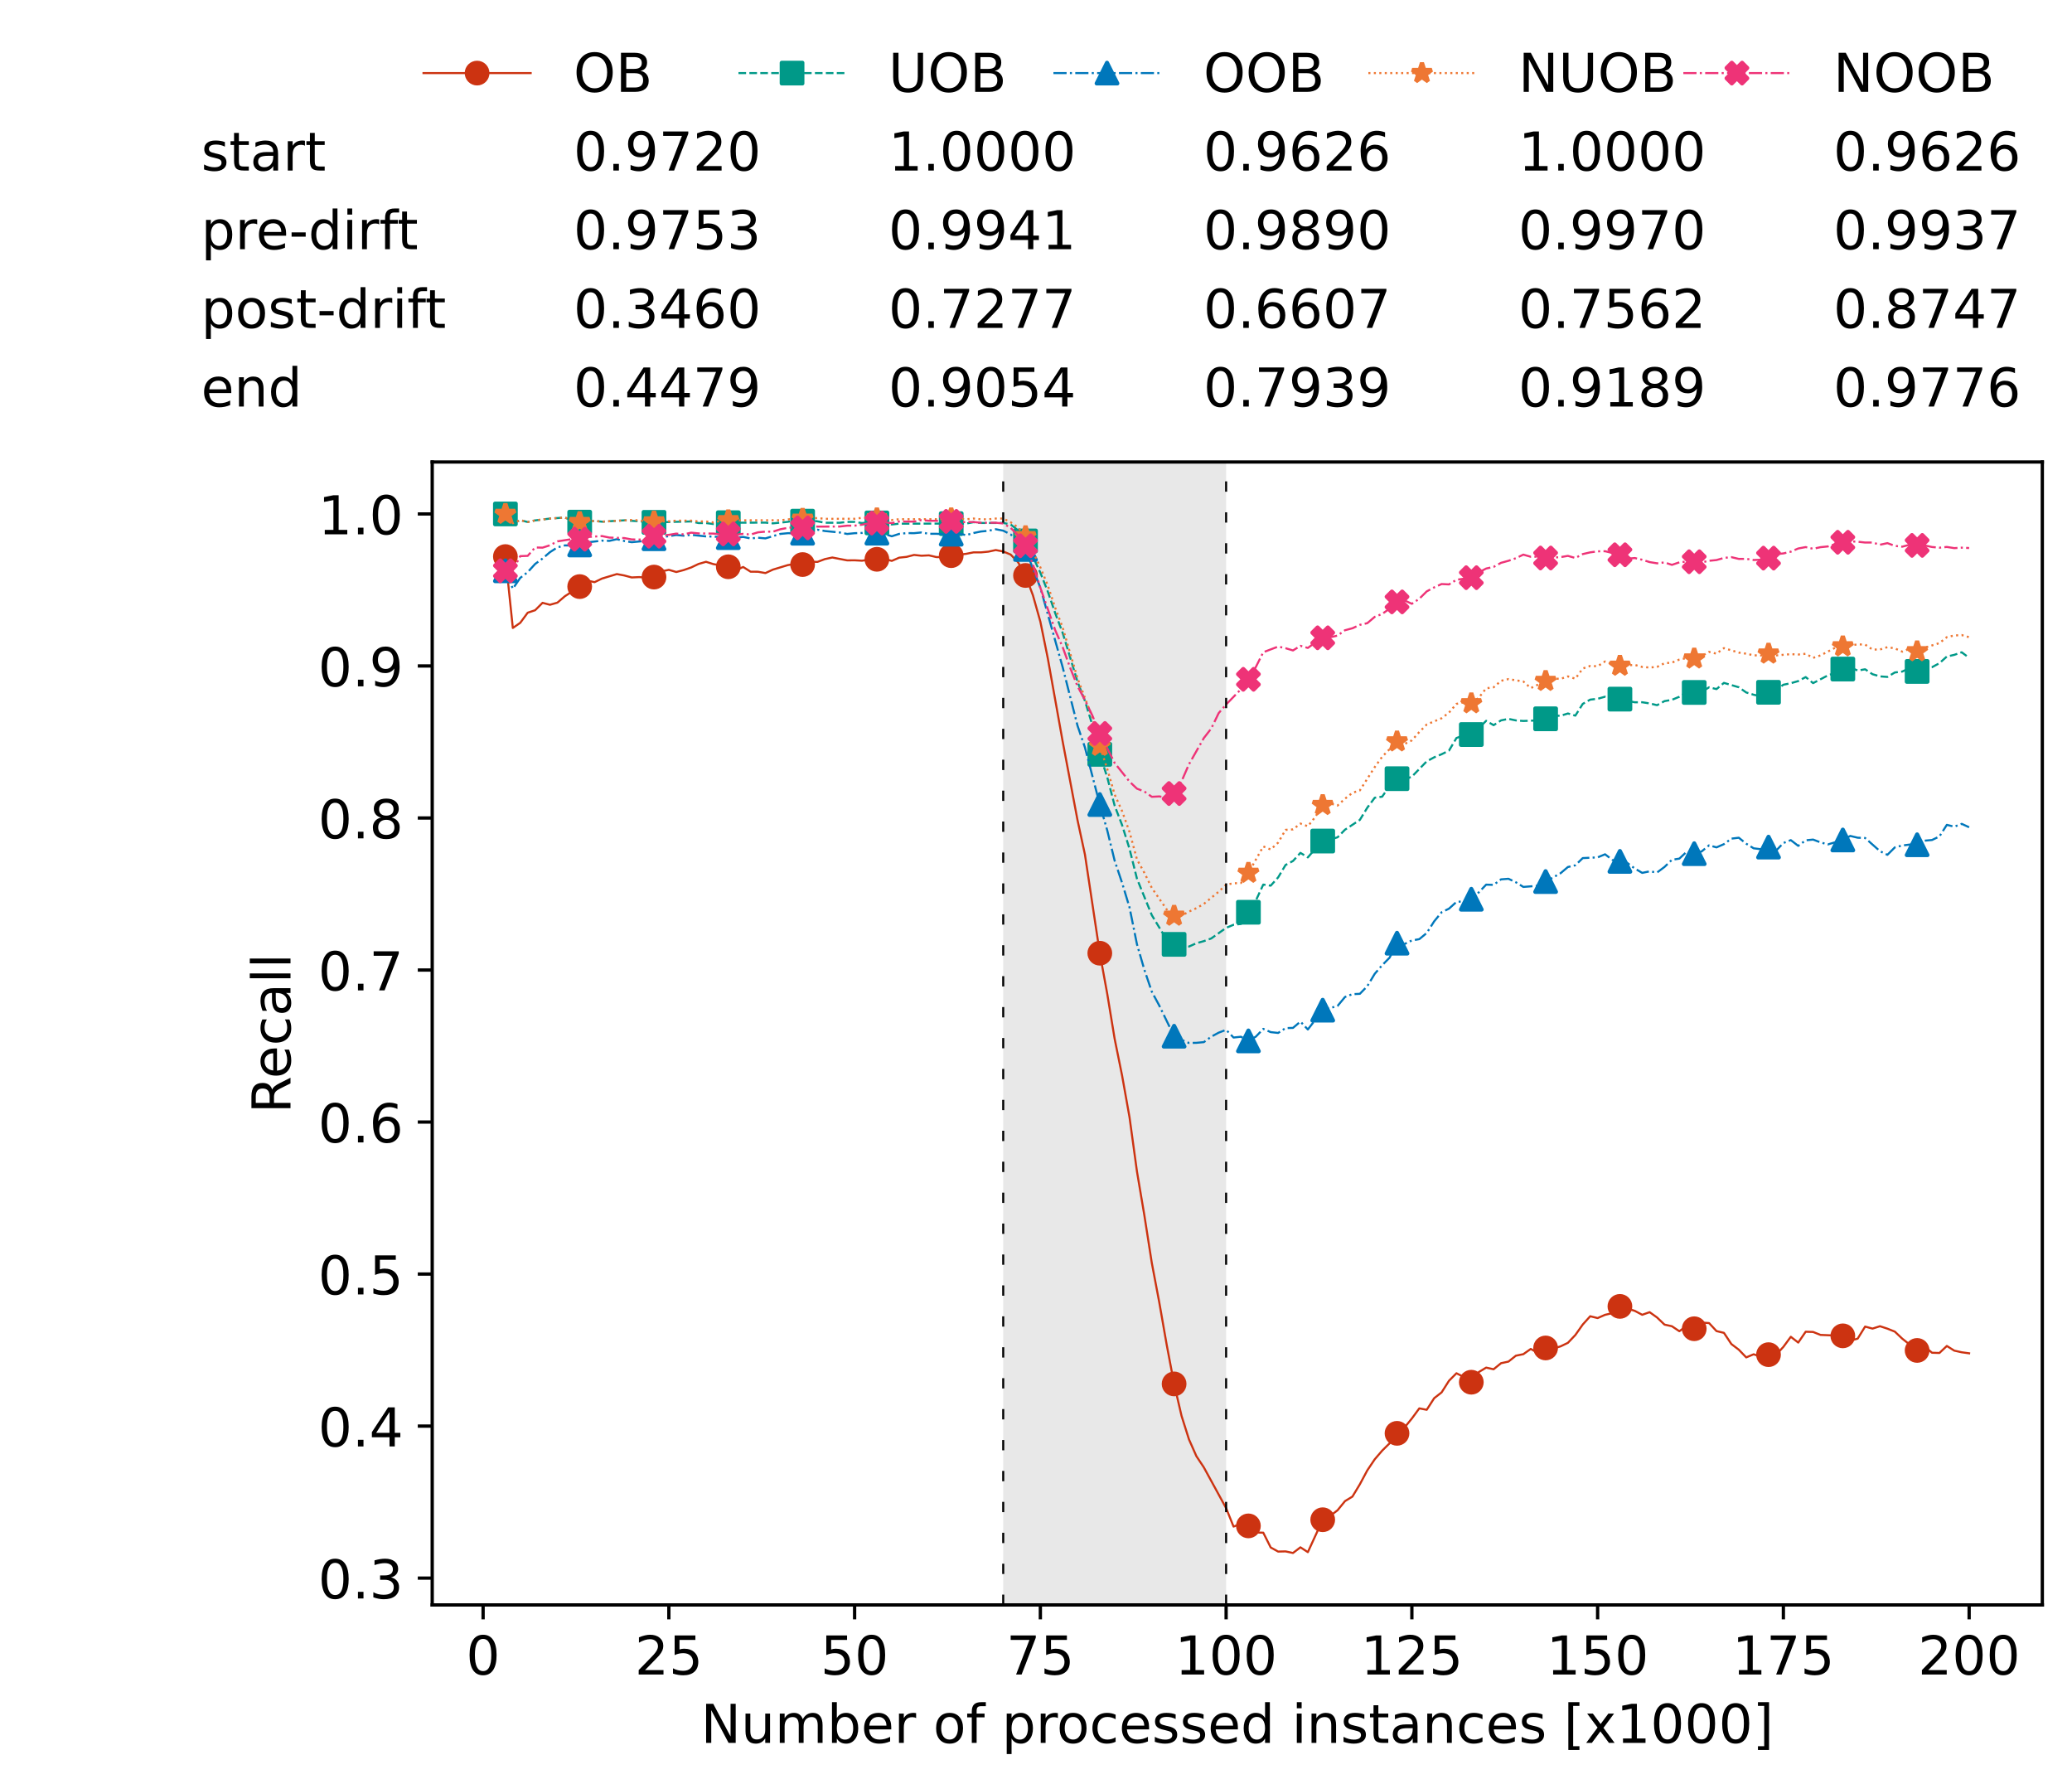 <?xml version="1.0" encoding="utf-8" standalone="no"?>
<!DOCTYPE svg PUBLIC "-//W3C//DTD SVG 1.1//EN"
  "http://www.w3.org/Graphics/SVG/1.1/DTD/svg11.dtd">
<!-- Created with matplotlib (https://matplotlib.org/) -->
<svg height="432.615pt" version="1.1" viewBox="0 0 502.65 432.615" width="502.65pt" xmlns="http://www.w3.org/2000/svg" xmlns:xlink="http://www.w3.org/1999/xlink">
 <defs>
  <style type="text/css">*{stroke-linecap:butt;stroke-linejoin:round;}</style>
 </defs>
 <g id="figure_1">
  <g id="patch_1">
   <path d="M 0 432.615 
L 502.65 432.615 
L 502.65 0 
L 0 0 
z
" style="fill:#ffffff;"/>
  </g>
  <g id="axes_1">
   <g id="patch_2">
    <path d="M 104.85 389.252 
L 495.45 389.252 
L 495.45 112.052 
L 104.85 112.052 
z
" style="fill:#ffffff;"/>
   </g>
   <g id="patch_3">
    <path clip-path="url(#pf1634bdbb5)" d="M 297.446 389.252 
L 297.446 112.052 
L 243.372 112.052 
L 243.372 389.252 
z
" style="fill:#d3d3d3;opacity:0.5;"/>
   </g>
   <g id="matplotlib.axis_1">
    <g id="xtick_1">
     <g id="line2d_1">
      <defs>
       <path d="M 0 0 
L 0 3.5 
" id="m87a3e31262" style="stroke:#000000;stroke-width:0.8;"/>
      </defs>
      <g>
       <use style="stroke:#000000;stroke-width:0.8;" x="117.197" xlink:href="#m87a3e31262" y="389.252"/>
      </g>
     </g>
     <g id="text_1">
      <!-- 0 -->
      <g transform="translate(113.061 406.13)scale(0.13 -0.13)">
       <defs>
        <path d="M 31.781 66.406 
Q 24.172 66.406 20.328 58.906 
Q 16.5 51.422 16.5 36.375 
Q 16.5 21.391 20.328 13.891 
Q 24.172 6.391 31.781 6.391 
Q 39.453 6.391 43.281 13.891 
Q 47.125 21.391 47.125 36.375 
Q 47.125 51.422 43.281 58.906 
Q 39.453 66.406 31.781 66.406 
z
M 31.781 74.219 
Q 44.047 74.219 50.516 64.516 
Q 56.984 54.828 56.984 36.375 
Q 56.984 17.969 50.516 8.266 
Q 44.047 -1.422 31.781 -1.422 
Q 19.531 -1.422 13.062 8.266 
Q 6.594 17.969 6.594 36.375 
Q 6.594 54.828 13.062 64.516 
Q 19.531 74.219 31.781 74.219 
z
" id="DejaVuSans-48"/>
       </defs>
       <use xlink:href="#DejaVuSans-48"/>
      </g>
     </g>
    </g>
    <g id="xtick_2">
     <g id="line2d_2">
      <g>
       <use style="stroke:#000000;stroke-width:0.8;" x="162.259" xlink:href="#m87a3e31262" y="389.252"/>
      </g>
     </g>
     <g id="text_2">
      <!-- 25 -->
      <g transform="translate(153.988 406.13)scale(0.13 -0.13)">
       <defs>
        <path d="M 19.188 8.297 
L 53.609 8.297 
L 53.609 0 
L 7.328 0 
L 7.328 8.297 
Q 12.938 14.109 22.625 23.891 
Q 32.328 33.688 34.812 36.531 
Q 39.547 41.844 41.422 45.531 
Q 43.312 49.219 43.312 52.781 
Q 43.312 58.594 39.234 62.25 
Q 35.156 65.922 28.609 65.922 
Q 23.969 65.922 18.812 64.312 
Q 13.672 62.703 7.812 59.422 
L 7.812 69.391 
Q 13.766 71.781 18.938 73 
Q 24.125 74.219 28.422 74.219 
Q 39.75 74.219 46.484 68.547 
Q 53.219 62.891 53.219 53.422 
Q 53.219 48.922 51.531 44.891 
Q 49.859 40.875 45.406 35.406 
Q 44.188 33.984 37.641 27.219 
Q 31.109 20.453 19.188 8.297 
z
" id="DejaVuSans-50"/>
        <path d="M 10.797 72.906 
L 49.516 72.906 
L 49.516 64.594 
L 19.828 64.594 
L 19.828 46.734 
Q 21.969 47.469 24.109 47.828 
Q 26.266 48.188 28.422 48.188 
Q 40.625 48.188 47.75 41.5 
Q 54.891 34.812 54.891 23.391 
Q 54.891 11.625 47.562 5.094 
Q 40.234 -1.422 26.906 -1.422 
Q 22.312 -1.422 17.547 -0.641 
Q 12.797 0.141 7.719 1.703 
L 7.719 11.625 
Q 12.109 9.234 16.797 8.062 
Q 21.484 6.891 26.703 6.891 
Q 35.156 6.891 40.078 11.328 
Q 45.016 15.766 45.016 23.391 
Q 45.016 31 40.078 35.438 
Q 35.156 39.891 26.703 39.891 
Q 22.75 39.891 18.812 39.016 
Q 14.891 38.141 10.797 36.281 
z
" id="DejaVuSans-53"/>
       </defs>
       <use xlink:href="#DejaVuSans-50"/>
       <use x="63.623" xlink:href="#DejaVuSans-53"/>
      </g>
     </g>
    </g>
    <g id="xtick_3">
     <g id="line2d_3">
      <g>
       <use style="stroke:#000000;stroke-width:0.8;" x="207.322" xlink:href="#m87a3e31262" y="389.252"/>
      </g>
     </g>
     <g id="text_3">
      <!-- 50 -->
      <g transform="translate(199.05 406.13)scale(0.13 -0.13)">
       <use xlink:href="#DejaVuSans-53"/>
       <use x="63.623" xlink:href="#DejaVuSans-48"/>
      </g>
     </g>
    </g>
    <g id="xtick_4">
     <g id="line2d_4">
      <g>
       <use style="stroke:#000000;stroke-width:0.8;" x="252.384" xlink:href="#m87a3e31262" y="389.252"/>
      </g>
     </g>
     <g id="text_4">
      <!-- 75 -->
      <g transform="translate(244.113 406.13)scale(0.13 -0.13)">
       <defs>
        <path d="M 8.203 72.906 
L 55.078 72.906 
L 55.078 68.703 
L 28.609 0 
L 18.312 0 
L 43.219 64.594 
L 8.203 64.594 
z
" id="DejaVuSans-55"/>
       </defs>
       <use xlink:href="#DejaVuSans-55"/>
       <use x="63.623" xlink:href="#DejaVuSans-53"/>
      </g>
     </g>
    </g>
    <g id="xtick_5">
     <g id="line2d_5">
      <g>
       <use style="stroke:#000000;stroke-width:0.8;" x="297.446" xlink:href="#m87a3e31262" y="389.252"/>
      </g>
     </g>
     <g id="text_5">
      <!-- 100 -->
      <g transform="translate(285.039 406.13)scale(0.13 -0.13)">
       <defs>
        <path d="M 12.406 8.297 
L 28.516 8.297 
L 28.516 63.922 
L 10.984 60.406 
L 10.984 69.391 
L 28.422 72.906 
L 38.281 72.906 
L 38.281 8.297 
L 54.391 8.297 
L 54.391 0 
L 12.406 0 
z
" id="DejaVuSans-49"/>
       </defs>
       <use xlink:href="#DejaVuSans-49"/>
       <use x="63.623" xlink:href="#DejaVuSans-48"/>
       <use x="127.246" xlink:href="#DejaVuSans-48"/>
      </g>
     </g>
    </g>
    <g id="xtick_6">
     <g id="line2d_6">
      <g>
       <use style="stroke:#000000;stroke-width:0.8;" x="342.509" xlink:href="#m87a3e31262" y="389.252"/>
      </g>
     </g>
     <g id="text_6">
      <!-- 125 -->
      <g transform="translate(330.102 406.13)scale(0.13 -0.13)">
       <use xlink:href="#DejaVuSans-49"/>
       <use x="63.623" xlink:href="#DejaVuSans-50"/>
       <use x="127.246" xlink:href="#DejaVuSans-53"/>
      </g>
     </g>
    </g>
    <g id="xtick_7">
     <g id="line2d_7">
      <g>
       <use style="stroke:#000000;stroke-width:0.8;" x="387.571" xlink:href="#m87a3e31262" y="389.252"/>
      </g>
     </g>
     <g id="text_7">
      <!-- 150 -->
      <g transform="translate(375.164 406.13)scale(0.13 -0.13)">
       <use xlink:href="#DejaVuSans-49"/>
       <use x="63.623" xlink:href="#DejaVuSans-53"/>
       <use x="127.246" xlink:href="#DejaVuSans-48"/>
      </g>
     </g>
    </g>
    <g id="xtick_8">
     <g id="line2d_8">
      <g>
       <use style="stroke:#000000;stroke-width:0.8;" x="432.633" xlink:href="#m87a3e31262" y="389.252"/>
      </g>
     </g>
     <g id="text_8">
      <!-- 175 -->
      <g transform="translate(420.226 406.13)scale(0.13 -0.13)">
       <use xlink:href="#DejaVuSans-49"/>
       <use x="63.623" xlink:href="#DejaVuSans-55"/>
       <use x="127.246" xlink:href="#DejaVuSans-53"/>
      </g>
     </g>
    </g>
    <g id="xtick_9">
     <g id="line2d_9">
      <g>
       <use style="stroke:#000000;stroke-width:0.8;" x="477.695" xlink:href="#m87a3e31262" y="389.252"/>
      </g>
     </g>
     <g id="text_9">
      <!-- 200 -->
      <g transform="translate(465.289 406.13)scale(0.13 -0.13)">
       <use xlink:href="#DejaVuSans-50"/>
       <use x="63.623" xlink:href="#DejaVuSans-48"/>
       <use x="127.246" xlink:href="#DejaVuSans-48"/>
      </g>
     </g>
    </g>
    <g id="text_10">
     <!-- Number of processed instances [x1000] -->
     <g transform="translate(170.025 422.711)scale(0.13 -0.13)">
      <defs>
       <path d="M 9.812 72.906 
L 23.094 72.906 
L 55.422 11.922 
L 55.422 72.906 
L 64.984 72.906 
L 64.984 0 
L 51.703 0 
L 19.391 60.984 
L 19.391 0 
L 9.812 0 
z
" id="DejaVuSans-78"/>
       <path d="M 8.5 21.578 
L 8.5 54.688 
L 17.484 54.688 
L 17.484 21.922 
Q 17.484 14.156 20.5 10.266 
Q 23.531 6.391 29.594 6.391 
Q 36.859 6.391 41.078 11.031 
Q 45.312 15.672 45.312 23.688 
L 45.312 54.688 
L 54.297 54.688 
L 54.297 0 
L 45.312 0 
L 45.312 8.406 
Q 42.047 3.422 37.719 1 
Q 33.406 -1.422 27.688 -1.422 
Q 18.266 -1.422 13.375 4.438 
Q 8.5 10.297 8.5 21.578 
z
M 31.109 56 
z
" id="DejaVuSans-117"/>
       <path d="M 52 44.188 
Q 55.375 50.25 60.062 53.125 
Q 64.75 56 71.094 56 
Q 79.641 56 84.281 50.016 
Q 88.922 44.047 88.922 33.016 
L 88.922 0 
L 79.891 0 
L 79.891 32.719 
Q 79.891 40.578 77.094 44.375 
Q 74.312 48.188 68.609 48.188 
Q 61.625 48.188 57.562 43.547 
Q 53.516 38.922 53.516 30.906 
L 53.516 0 
L 44.484 0 
L 44.484 32.719 
Q 44.484 40.625 41.703 44.406 
Q 38.922 48.188 33.109 48.188 
Q 26.219 48.188 22.156 43.531 
Q 18.109 38.875 18.109 30.906 
L 18.109 0 
L 9.078 0 
L 9.078 54.688 
L 18.109 54.688 
L 18.109 46.188 
Q 21.188 51.219 25.484 53.609 
Q 29.781 56 35.688 56 
Q 41.656 56 45.828 52.969 
Q 50 49.953 52 44.188 
z
" id="DejaVuSans-109"/>
       <path d="M 48.688 27.297 
Q 48.688 37.203 44.609 42.844 
Q 40.531 48.484 33.406 48.484 
Q 26.266 48.484 22.188 42.844 
Q 18.109 37.203 18.109 27.297 
Q 18.109 17.391 22.188 11.75 
Q 26.266 6.109 33.406 6.109 
Q 40.531 6.109 44.609 11.75 
Q 48.688 17.391 48.688 27.297 
z
M 18.109 46.391 
Q 20.953 51.266 25.266 53.625 
Q 29.594 56 35.594 56 
Q 45.562 56 51.781 48.094 
Q 58.016 40.188 58.016 27.297 
Q 58.016 14.406 51.781 6.484 
Q 45.562 -1.422 35.594 -1.422 
Q 29.594 -1.422 25.266 0.953 
Q 20.953 3.328 18.109 8.203 
L 18.109 0 
L 9.078 0 
L 9.078 75.984 
L 18.109 75.984 
z
" id="DejaVuSans-98"/>
       <path d="M 56.203 29.594 
L 56.203 25.203 
L 14.891 25.203 
Q 15.484 15.922 20.484 11.062 
Q 25.484 6.203 34.422 6.203 
Q 39.594 6.203 44.453 7.469 
Q 49.312 8.734 54.109 11.281 
L 54.109 2.781 
Q 49.266 0.734 44.188 -0.344 
Q 39.109 -1.422 33.891 -1.422 
Q 20.797 -1.422 13.156 6.188 
Q 5.516 13.812 5.516 26.812 
Q 5.516 40.234 12.766 48.109 
Q 20.016 56 32.328 56 
Q 43.359 56 49.781 48.891 
Q 56.203 41.797 56.203 29.594 
z
M 47.219 32.234 
Q 47.125 39.594 43.094 43.984 
Q 39.062 48.391 32.422 48.391 
Q 24.906 48.391 20.391 44.141 
Q 15.875 39.891 15.188 32.172 
z
" id="DejaVuSans-101"/>
       <path d="M 41.109 46.297 
Q 39.594 47.172 37.812 47.578 
Q 36.031 48 33.891 48 
Q 26.266 48 22.188 43.047 
Q 18.109 38.094 18.109 28.812 
L 18.109 0 
L 9.078 0 
L 9.078 54.688 
L 18.109 54.688 
L 18.109 46.188 
Q 20.953 51.172 25.484 53.578 
Q 30.031 56 36.531 56 
Q 37.453 56 38.578 55.875 
Q 39.703 55.766 41.062 55.516 
z
" id="DejaVuSans-114"/>
       <path id="DejaVuSans-32"/>
       <path d="M 30.609 48.391 
Q 23.391 48.391 19.188 42.75 
Q 14.984 37.109 14.984 27.297 
Q 14.984 17.484 19.156 11.844 
Q 23.344 6.203 30.609 6.203 
Q 37.797 6.203 41.984 11.859 
Q 46.188 17.531 46.188 27.297 
Q 46.188 37.016 41.984 42.703 
Q 37.797 48.391 30.609 48.391 
z
M 30.609 56 
Q 42.328 56 49.016 48.375 
Q 55.719 40.766 55.719 27.297 
Q 55.719 13.875 49.016 6.219 
Q 42.328 -1.422 30.609 -1.422 
Q 18.844 -1.422 12.172 6.219 
Q 5.516 13.875 5.516 27.297 
Q 5.516 40.766 12.172 48.375 
Q 18.844 56 30.609 56 
z
" id="DejaVuSans-111"/>
       <path d="M 37.109 75.984 
L 37.109 68.5 
L 28.516 68.5 
Q 23.688 68.5 21.797 66.547 
Q 19.922 64.594 19.922 59.516 
L 19.922 54.688 
L 34.719 54.688 
L 34.719 47.703 
L 19.922 47.703 
L 19.922 0 
L 10.891 0 
L 10.891 47.703 
L 2.297 47.703 
L 2.297 54.688 
L 10.891 54.688 
L 10.891 58.5 
Q 10.891 67.625 15.141 71.797 
Q 19.391 75.984 28.609 75.984 
z
" id="DejaVuSans-102"/>
       <path d="M 18.109 8.203 
L 18.109 -20.797 
L 9.078 -20.797 
L 9.078 54.688 
L 18.109 54.688 
L 18.109 46.391 
Q 20.953 51.266 25.266 53.625 
Q 29.594 56 35.594 56 
Q 45.562 56 51.781 48.094 
Q 58.016 40.188 58.016 27.297 
Q 58.016 14.406 51.781 6.484 
Q 45.562 -1.422 35.594 -1.422 
Q 29.594 -1.422 25.266 0.953 
Q 20.953 3.328 18.109 8.203 
z
M 48.688 27.297 
Q 48.688 37.203 44.609 42.844 
Q 40.531 48.484 33.406 48.484 
Q 26.266 48.484 22.188 42.844 
Q 18.109 37.203 18.109 27.297 
Q 18.109 17.391 22.188 11.75 
Q 26.266 6.109 33.406 6.109 
Q 40.531 6.109 44.609 11.75 
Q 48.688 17.391 48.688 27.297 
z
" id="DejaVuSans-112"/>
       <path d="M 48.781 52.594 
L 48.781 44.188 
Q 44.969 46.297 41.141 47.344 
Q 37.312 48.391 33.406 48.391 
Q 24.656 48.391 19.812 42.844 
Q 14.984 37.312 14.984 27.297 
Q 14.984 17.281 19.812 11.734 
Q 24.656 6.203 33.406 6.203 
Q 37.312 6.203 41.141 7.25 
Q 44.969 8.297 48.781 10.406 
L 48.781 2.094 
Q 45.016 0.344 40.984 -0.531 
Q 36.969 -1.422 32.422 -1.422 
Q 20.062 -1.422 12.781 6.344 
Q 5.516 14.109 5.516 27.297 
Q 5.516 40.672 12.859 48.328 
Q 20.219 56 33.016 56 
Q 37.156 56 41.109 55.141 
Q 45.062 54.297 48.781 52.594 
z
" id="DejaVuSans-99"/>
       <path d="M 44.281 53.078 
L 44.281 44.578 
Q 40.484 46.531 36.375 47.5 
Q 32.281 48.484 27.875 48.484 
Q 21.188 48.484 17.844 46.438 
Q 14.5 44.391 14.5 40.281 
Q 14.5 37.156 16.891 35.375 
Q 19.281 33.594 26.516 31.984 
L 29.594 31.297 
Q 39.156 29.25 43.188 25.516 
Q 47.219 21.781 47.219 15.094 
Q 47.219 7.469 41.188 3.016 
Q 35.156 -1.422 24.609 -1.422 
Q 20.219 -1.422 15.453 -0.562 
Q 10.688 0.297 5.422 2 
L 5.422 11.281 
Q 10.406 8.688 15.234 7.391 
Q 20.062 6.109 24.812 6.109 
Q 31.156 6.109 34.562 8.281 
Q 37.984 10.453 37.984 14.406 
Q 37.984 18.062 35.516 20.016 
Q 33.062 21.969 24.703 23.781 
L 21.578 24.516 
Q 13.234 26.266 9.516 29.906 
Q 5.812 33.547 5.812 39.891 
Q 5.812 47.609 11.281 51.797 
Q 16.75 56 26.812 56 
Q 31.781 56 36.172 55.266 
Q 40.578 54.547 44.281 53.078 
z
" id="DejaVuSans-115"/>
       <path d="M 45.406 46.391 
L 45.406 75.984 
L 54.391 75.984 
L 54.391 0 
L 45.406 0 
L 45.406 8.203 
Q 42.578 3.328 38.25 0.953 
Q 33.938 -1.422 27.875 -1.422 
Q 17.969 -1.422 11.734 6.484 
Q 5.516 14.406 5.516 27.297 
Q 5.516 40.188 11.734 48.094 
Q 17.969 56 27.875 56 
Q 33.938 56 38.25 53.625 
Q 42.578 51.266 45.406 46.391 
z
M 14.797 27.297 
Q 14.797 17.391 18.875 11.75 
Q 22.953 6.109 30.078 6.109 
Q 37.203 6.109 41.297 11.75 
Q 45.406 17.391 45.406 27.297 
Q 45.406 37.203 41.297 42.844 
Q 37.203 48.484 30.078 48.484 
Q 22.953 48.484 18.875 42.844 
Q 14.797 37.203 14.797 27.297 
z
" id="DejaVuSans-100"/>
       <path d="M 9.422 54.688 
L 18.406 54.688 
L 18.406 0 
L 9.422 0 
z
M 9.422 75.984 
L 18.406 75.984 
L 18.406 64.594 
L 9.422 64.594 
z
" id="DejaVuSans-105"/>
       <path d="M 54.891 33.016 
L 54.891 0 
L 45.906 0 
L 45.906 32.719 
Q 45.906 40.484 42.875 44.328 
Q 39.844 48.188 33.797 48.188 
Q 26.516 48.188 22.312 43.547 
Q 18.109 38.922 18.109 30.906 
L 18.109 0 
L 9.078 0 
L 9.078 54.688 
L 18.109 54.688 
L 18.109 46.188 
Q 21.344 51.125 25.703 53.562 
Q 30.078 56 35.797 56 
Q 45.219 56 50.047 50.172 
Q 54.891 44.344 54.891 33.016 
z
" id="DejaVuSans-110"/>
       <path d="M 18.312 70.219 
L 18.312 54.688 
L 36.812 54.688 
L 36.812 47.703 
L 18.312 47.703 
L 18.312 18.016 
Q 18.312 11.328 20.141 9.422 
Q 21.969 7.516 27.594 7.516 
L 36.812 7.516 
L 36.812 0 
L 27.594 0 
Q 17.188 0 13.234 3.875 
Q 9.281 7.766 9.281 18.016 
L 9.281 47.703 
L 2.688 47.703 
L 2.688 54.688 
L 9.281 54.688 
L 9.281 70.219 
z
" id="DejaVuSans-116"/>
       <path d="M 34.281 27.484 
Q 23.391 27.484 19.188 25 
Q 14.984 22.516 14.984 16.5 
Q 14.984 11.719 18.141 8.906 
Q 21.297 6.109 26.703 6.109 
Q 34.188 6.109 38.703 11.406 
Q 43.219 16.703 43.219 25.484 
L 43.219 27.484 
z
M 52.203 31.203 
L 52.203 0 
L 43.219 0 
L 43.219 8.297 
Q 40.141 3.328 35.547 0.953 
Q 30.953 -1.422 24.312 -1.422 
Q 15.922 -1.422 10.953 3.297 
Q 6 8.016 6 15.922 
Q 6 25.141 12.172 29.828 
Q 18.359 34.516 30.609 34.516 
L 43.219 34.516 
L 43.219 35.406 
Q 43.219 41.609 39.141 45 
Q 35.062 48.391 27.688 48.391 
Q 23 48.391 18.547 47.266 
Q 14.109 46.141 10.016 43.891 
L 10.016 52.203 
Q 14.938 54.109 19.578 55.047 
Q 24.219 56 28.609 56 
Q 40.484 56 46.344 49.844 
Q 52.203 43.703 52.203 31.203 
z
" id="DejaVuSans-97"/>
       <path d="M 8.594 75.984 
L 29.297 75.984 
L 29.297 69 
L 17.578 69 
L 17.578 -6.203 
L 29.297 -6.203 
L 29.297 -13.188 
L 8.594 -13.188 
z
" id="DejaVuSans-91"/>
       <path d="M 54.891 54.688 
L 35.109 28.078 
L 55.906 0 
L 45.312 0 
L 29.391 21.484 
L 13.484 0 
L 2.875 0 
L 24.125 28.609 
L 4.688 54.688 
L 15.281 54.688 
L 29.781 35.203 
L 44.281 54.688 
z
" id="DejaVuSans-120"/>
       <path d="M 30.422 75.984 
L 30.422 -13.188 
L 9.719 -13.188 
L 9.719 -6.203 
L 21.391 -6.203 
L 21.391 69 
L 9.719 69 
L 9.719 75.984 
z
" id="DejaVuSans-93"/>
      </defs>
      <use xlink:href="#DejaVuSans-78"/>
      <use x="74.805" xlink:href="#DejaVuSans-117"/>
      <use x="138.184" xlink:href="#DejaVuSans-109"/>
      <use x="235.596" xlink:href="#DejaVuSans-98"/>
      <use x="299.072" xlink:href="#DejaVuSans-101"/>
      <use x="360.596" xlink:href="#DejaVuSans-114"/>
      <use x="401.709" xlink:href="#DejaVuSans-32"/>
      <use x="433.496" xlink:href="#DejaVuSans-111"/>
      <use x="494.678" xlink:href="#DejaVuSans-102"/>
      <use x="529.883" xlink:href="#DejaVuSans-32"/>
      <use x="561.67" xlink:href="#DejaVuSans-112"/>
      <use x="625.146" xlink:href="#DejaVuSans-114"/>
      <use x="664.01" xlink:href="#DejaVuSans-111"/>
      <use x="725.191" xlink:href="#DejaVuSans-99"/>
      <use x="780.172" xlink:href="#DejaVuSans-101"/>
      <use x="841.695" xlink:href="#DejaVuSans-115"/>
      <use x="893.795" xlink:href="#DejaVuSans-115"/>
      <use x="945.895" xlink:href="#DejaVuSans-101"/>
      <use x="1007.418" xlink:href="#DejaVuSans-100"/>
      <use x="1070.895" xlink:href="#DejaVuSans-32"/>
      <use x="1102.682" xlink:href="#DejaVuSans-105"/>
      <use x="1130.465" xlink:href="#DejaVuSans-110"/>
      <use x="1193.844" xlink:href="#DejaVuSans-115"/>
      <use x="1245.943" xlink:href="#DejaVuSans-116"/>
      <use x="1285.152" xlink:href="#DejaVuSans-97"/>
      <use x="1346.432" xlink:href="#DejaVuSans-110"/>
      <use x="1409.811" xlink:href="#DejaVuSans-99"/>
      <use x="1464.791" xlink:href="#DejaVuSans-101"/>
      <use x="1526.314" xlink:href="#DejaVuSans-115"/>
      <use x="1578.414" xlink:href="#DejaVuSans-32"/>
      <use x="1610.201" xlink:href="#DejaVuSans-91"/>
      <use x="1649.215" xlink:href="#DejaVuSans-120"/>
      <use x="1708.395" xlink:href="#DejaVuSans-49"/>
      <use x="1772.018" xlink:href="#DejaVuSans-48"/>
      <use x="1835.641" xlink:href="#DejaVuSans-48"/>
      <use x="1899.264" xlink:href="#DejaVuSans-48"/>
      <use x="1962.887" xlink:href="#DejaVuSans-93"/>
     </g>
    </g>
   </g>
   <g id="matplotlib.axis_2">
    <g id="ytick_1">
     <g id="line2d_10">
      <defs>
       <path d="M 0 0 
L -3.5 0 
" id="m8f64910ef1" style="stroke:#000000;stroke-width:0.8;"/>
      </defs>
      <g>
       <use style="stroke:#000000;stroke-width:0.8;" x="104.85" xlink:href="#m8f64910ef1" y="382.746"/>
      </g>
     </g>
     <g id="text_11">
      <!-- 0.3 -->
      <g transform="translate(77.176 387.685)scale(0.13 -0.13)">
       <defs>
        <path d="M 10.688 12.406 
L 21 12.406 
L 21 0 
L 10.688 0 
z
" id="DejaVuSans-46"/>
        <path d="M 40.578 39.312 
Q 47.656 37.797 51.625 33 
Q 55.609 28.219 55.609 21.188 
Q 55.609 10.406 48.188 4.484 
Q 40.766 -1.422 27.094 -1.422 
Q 22.516 -1.422 17.656 -0.516 
Q 12.797 0.391 7.625 2.203 
L 7.625 11.719 
Q 11.719 9.328 16.594 8.109 
Q 21.484 6.891 26.812 6.891 
Q 36.078 6.891 40.938 10.547 
Q 45.797 14.203 45.797 21.188 
Q 45.797 27.641 41.281 31.266 
Q 36.766 34.906 28.719 34.906 
L 20.219 34.906 
L 20.219 43.016 
L 29.109 43.016 
Q 36.375 43.016 40.234 45.922 
Q 44.094 48.828 44.094 54.297 
Q 44.094 59.906 40.109 62.906 
Q 36.141 65.922 28.719 65.922 
Q 24.656 65.922 20.016 65.031 
Q 15.375 64.156 9.812 62.312 
L 9.812 71.094 
Q 15.438 72.656 20.344 73.438 
Q 25.25 74.219 29.594 74.219 
Q 40.828 74.219 47.359 69.109 
Q 53.906 64.016 53.906 55.328 
Q 53.906 49.266 50.438 45.094 
Q 46.969 40.922 40.578 39.312 
z
" id="DejaVuSans-51"/>
       </defs>
       <use xlink:href="#DejaVuSans-48"/>
       <use x="63.623" xlink:href="#DejaVuSans-46"/>
       <use x="95.41" xlink:href="#DejaVuSans-51"/>
      </g>
     </g>
    </g>
    <g id="ytick_2">
     <g id="line2d_11">
      <g>
       <use style="stroke:#000000;stroke-width:0.8;" x="104.85" xlink:href="#m8f64910ef1" y="345.876"/>
      </g>
     </g>
     <g id="text_12">
      <!-- 0.4 -->
      <g transform="translate(77.176 350.815)scale(0.13 -0.13)">
       <defs>
        <path d="M 37.797 64.312 
L 12.891 25.391 
L 37.797 25.391 
z
M 35.203 72.906 
L 47.609 72.906 
L 47.609 25.391 
L 58.016 25.391 
L 58.016 17.188 
L 47.609 17.188 
L 47.609 0 
L 37.797 0 
L 37.797 17.188 
L 4.891 17.188 
L 4.891 26.703 
z
" id="DejaVuSans-52"/>
       </defs>
       <use xlink:href="#DejaVuSans-48"/>
       <use x="63.623" xlink:href="#DejaVuSans-46"/>
       <use x="95.41" xlink:href="#DejaVuSans-52"/>
      </g>
     </g>
    </g>
    <g id="ytick_3">
     <g id="line2d_12">
      <g>
       <use style="stroke:#000000;stroke-width:0.8;" x="104.85" xlink:href="#m8f64910ef1" y="309.005"/>
      </g>
     </g>
     <g id="text_13">
      <!-- 0.5 -->
      <g transform="translate(77.176 313.944)scale(0.13 -0.13)">
       <use xlink:href="#DejaVuSans-48"/>
       <use x="63.623" xlink:href="#DejaVuSans-46"/>
       <use x="95.41" xlink:href="#DejaVuSans-53"/>
      </g>
     </g>
    </g>
    <g id="ytick_4">
     <g id="line2d_13">
      <g>
       <use style="stroke:#000000;stroke-width:0.8;" x="104.85" xlink:href="#m8f64910ef1" y="272.134"/>
      </g>
     </g>
     <g id="text_14">
      <!-- 0.6 -->
      <g transform="translate(77.176 277.073)scale(0.13 -0.13)">
       <defs>
        <path d="M 33.016 40.375 
Q 26.375 40.375 22.484 35.828 
Q 18.609 31.297 18.609 23.391 
Q 18.609 15.531 22.484 10.953 
Q 26.375 6.391 33.016 6.391 
Q 39.656 6.391 43.531 10.953 
Q 47.406 15.531 47.406 23.391 
Q 47.406 31.297 43.531 35.828 
Q 39.656 40.375 33.016 40.375 
z
M 52.594 71.297 
L 52.594 62.312 
Q 48.875 64.062 45.094 64.984 
Q 41.312 65.922 37.594 65.922 
Q 27.828 65.922 22.672 59.328 
Q 17.531 52.734 16.797 39.406 
Q 19.672 43.656 24.016 45.922 
Q 28.375 48.188 33.594 48.188 
Q 44.578 48.188 50.953 41.516 
Q 57.328 34.859 57.328 23.391 
Q 57.328 12.156 50.688 5.359 
Q 44.047 -1.422 33.016 -1.422 
Q 20.359 -1.422 13.672 8.266 
Q 6.984 17.969 6.984 36.375 
Q 6.984 53.656 15.188 63.938 
Q 23.391 74.219 37.203 74.219 
Q 40.922 74.219 44.703 73.484 
Q 48.484 72.75 52.594 71.297 
z
" id="DejaVuSans-54"/>
       </defs>
       <use xlink:href="#DejaVuSans-48"/>
       <use x="63.623" xlink:href="#DejaVuSans-46"/>
       <use x="95.41" xlink:href="#DejaVuSans-54"/>
      </g>
     </g>
    </g>
    <g id="ytick_5">
     <g id="line2d_14">
      <g>
       <use style="stroke:#000000;stroke-width:0.8;" x="104.85" xlink:href="#m8f64910ef1" y="235.264"/>
      </g>
     </g>
     <g id="text_15">
      <!-- 0.7 -->
      <g transform="translate(77.176 240.203)scale(0.13 -0.13)">
       <use xlink:href="#DejaVuSans-48"/>
       <use x="63.623" xlink:href="#DejaVuSans-46"/>
       <use x="95.41" xlink:href="#DejaVuSans-55"/>
      </g>
     </g>
    </g>
    <g id="ytick_6">
     <g id="line2d_15">
      <g>
       <use style="stroke:#000000;stroke-width:0.8;" x="104.85" xlink:href="#m8f64910ef1" y="198.393"/>
      </g>
     </g>
     <g id="text_16">
      <!-- 0.8 -->
      <g transform="translate(77.176 203.332)scale(0.13 -0.13)">
       <defs>
        <path d="M 31.781 34.625 
Q 24.75 34.625 20.719 30.859 
Q 16.703 27.094 16.703 20.516 
Q 16.703 13.922 20.719 10.156 
Q 24.75 6.391 31.781 6.391 
Q 38.812 6.391 42.859 10.172 
Q 46.922 13.969 46.922 20.516 
Q 46.922 27.094 42.891 30.859 
Q 38.875 34.625 31.781 34.625 
z
M 21.922 38.812 
Q 15.578 40.375 12.031 44.719 
Q 8.5 49.078 8.5 55.328 
Q 8.5 64.062 14.719 69.141 
Q 20.953 74.219 31.781 74.219 
Q 42.672 74.219 48.875 69.141 
Q 55.078 64.062 55.078 55.328 
Q 55.078 49.078 51.531 44.719 
Q 48 40.375 41.703 38.812 
Q 48.828 37.156 52.797 32.312 
Q 56.781 27.484 56.781 20.516 
Q 56.781 9.906 50.312 4.234 
Q 43.844 -1.422 31.781 -1.422 
Q 19.734 -1.422 13.25 4.234 
Q 6.781 9.906 6.781 20.516 
Q 6.781 27.484 10.781 32.312 
Q 14.797 37.156 21.922 38.812 
z
M 18.312 54.391 
Q 18.312 48.734 21.844 45.562 
Q 25.391 42.391 31.781 42.391 
Q 38.141 42.391 41.719 45.562 
Q 45.312 48.734 45.312 54.391 
Q 45.312 60.062 41.719 63.234 
Q 38.141 66.406 31.781 66.406 
Q 25.391 66.406 21.844 63.234 
Q 18.312 60.062 18.312 54.391 
z
" id="DejaVuSans-56"/>
       </defs>
       <use xlink:href="#DejaVuSans-48"/>
       <use x="63.623" xlink:href="#DejaVuSans-46"/>
       <use x="95.41" xlink:href="#DejaVuSans-56"/>
      </g>
     </g>
    </g>
    <g id="ytick_7">
     <g id="line2d_16">
      <g>
       <use style="stroke:#000000;stroke-width:0.8;" x="104.85" xlink:href="#m8f64910ef1" y="161.522"/>
      </g>
     </g>
     <g id="text_17">
      <!-- 0.9 -->
      <g transform="translate(77.176 166.461)scale(0.13 -0.13)">
       <defs>
        <path d="M 10.984 1.516 
L 10.984 10.5 
Q 14.703 8.734 18.5 7.812 
Q 22.312 6.891 25.984 6.891 
Q 35.75 6.891 40.891 13.453 
Q 46.047 20.016 46.781 33.406 
Q 43.953 29.203 39.594 26.953 
Q 35.25 24.703 29.984 24.703 
Q 19.047 24.703 12.672 31.312 
Q 6.297 37.938 6.297 49.422 
Q 6.297 60.641 12.938 67.422 
Q 19.578 74.219 30.609 74.219 
Q 43.266 74.219 49.922 64.516 
Q 56.594 54.828 56.594 36.375 
Q 56.594 19.141 48.406 8.859 
Q 40.234 -1.422 26.422 -1.422 
Q 22.703 -1.422 18.891 -0.688 
Q 15.094 0.047 10.984 1.516 
z
M 30.609 32.422 
Q 37.25 32.422 41.125 36.953 
Q 45.016 41.5 45.016 49.422 
Q 45.016 57.281 41.125 61.844 
Q 37.25 66.406 30.609 66.406 
Q 23.969 66.406 20.094 61.844 
Q 16.219 57.281 16.219 49.422 
Q 16.219 41.5 20.094 36.953 
Q 23.969 32.422 30.609 32.422 
z
" id="DejaVuSans-57"/>
       </defs>
       <use xlink:href="#DejaVuSans-48"/>
       <use x="63.623" xlink:href="#DejaVuSans-46"/>
       <use x="95.41" xlink:href="#DejaVuSans-57"/>
      </g>
     </g>
    </g>
    <g id="ytick_8">
     <g id="line2d_17">
      <g>
       <use style="stroke:#000000;stroke-width:0.8;" x="104.85" xlink:href="#m8f64910ef1" y="124.652"/>
      </g>
     </g>
     <g id="text_18">
      <!-- 1.0 -->
      <g transform="translate(77.176 129.591)scale(0.13 -0.13)">
       <use xlink:href="#DejaVuSans-49"/>
       <use x="63.623" xlink:href="#DejaVuSans-46"/>
       <use x="95.41" xlink:href="#DejaVuSans-48"/>
      </g>
     </g>
    </g>
    <g id="text_19">
     <!-- Recall -->
     <g transform="translate(70.472 270.044)rotate(-90)scale(0.13 -0.13)">
      <defs>
       <path d="M 44.391 34.188 
Q 47.562 33.109 50.562 29.594 
Q 53.562 26.078 56.594 19.922 
L 66.609 0 
L 56 0 
L 46.688 18.703 
Q 43.062 26.031 39.672 28.422 
Q 36.281 30.812 30.422 30.812 
L 19.672 30.812 
L 19.672 0 
L 9.812 0 
L 9.812 72.906 
L 32.078 72.906 
Q 44.578 72.906 50.734 67.672 
Q 56.891 62.453 56.891 51.906 
Q 56.891 45.016 53.688 40.469 
Q 50.484 35.938 44.391 34.188 
z
M 19.672 64.797 
L 19.672 38.922 
L 32.078 38.922 
Q 39.203 38.922 42.844 42.219 
Q 46.484 45.516 46.484 51.906 
Q 46.484 58.297 42.844 61.547 
Q 39.203 64.797 32.078 64.797 
z
" id="DejaVuSans-82"/>
       <path d="M 9.422 75.984 
L 18.406 75.984 
L 18.406 0 
L 9.422 0 
z
" id="DejaVuSans-108"/>
      </defs>
      <use xlink:href="#DejaVuSans-82"/>
      <use x="64.982" xlink:href="#DejaVuSans-101"/>
      <use x="126.506" xlink:href="#DejaVuSans-99"/>
      <use x="181.486" xlink:href="#DejaVuSans-97"/>
      <use x="242.766" xlink:href="#DejaVuSans-108"/>
      <use x="270.549" xlink:href="#DejaVuSans-108"/>
     </g>
    </g>
   </g>
   <g id="line2d_18"/>
   <g id="line2d_19"/>
   <g id="line2d_20"/>
   <g id="line2d_21"/>
   <g id="line2d_22"/>
   <g id="line2d_23">
    <path clip-path="url(#pf1634bdbb5)" d="M 122.605 134.989 
L 124.407 152.303 
L 126.21 151.052 
L 128.012 148.604 
L 129.815 148.003 
L 131.617 146.206 
L 133.419 146.678 
L 135.222 146.162 
L 137.024 144.617 
L 140.629 142.268 
L 142.432 140.8 
L 144.234 141.194 
L 146.037 140.322 
L 149.642 139.235 
L 151.444 139.571 
L 153.247 140.05 
L 155.049 139.965 
L 156.852 140.085 
L 158.654 139.961 
L 160.457 138.582 
L 162.259 138.203 
L 164.062 138.731 
L 165.864 138.26 
L 167.667 137.631 
L 169.469 136.776 
L 171.272 136.254 
L 173.074 136.819 
L 176.679 137.463 
L 178.482 138.333 
L 180.284 137.512 
L 182.087 138.653 
L 183.889 138.668 
L 185.692 138.989 
L 187.494 138.153 
L 191.099 137.063 
L 192.902 136.759 
L 194.704 136.926 
L 196.507 136.225 
L 198.309 136.277 
L 200.112 135.601 
L 201.914 135.213 
L 205.519 135.911 
L 207.322 135.893 
L 209.124 135.991 
L 210.927 135.716 
L 214.532 135.517 
L 216.334 136.035 
L 218.137 135.252 
L 219.939 135.058 
L 221.742 134.59 
L 223.544 134.784 
L 225.347 134.693 
L 227.149 135.107 
L 228.952 135.15 
L 230.754 134.765 
L 234.359 134.323 
L 236.162 133.969 
L 237.964 133.971 
L 239.767 133.796 
L 241.569 133.406 
L 243.372 133.754 
L 245.174 134.5 
L 246.976 136.365 
L 248.779 139.571 
L 250.581 144.384 
L 252.384 150.773 
L 254.186 159.668 
L 257.791 179.817 
L 261.396 198.909 
L 263.199 207.272 
L 266.804 231.185 
L 268.606 241.029 
L 270.409 251.984 
L 272.211 260.872 
L 274.014 270.984 
L 275.816 284.116 
L 277.619 294.795 
L 279.421 306.322 
L 281.224 315.839 
L 283.026 326.125 
L 284.829 335.647 
L 286.631 343.391 
L 288.434 349.099 
L 290.236 353.172 
L 292.039 355.885 
L 297.446 365.778 
L 299.249 370.248 
L 301.051 369.56 
L 302.854 370.079 
L 304.656 371.684 
L 306.459 371.728 
L 308.261 375.313 
L 310.064 376.31 
L 311.866 376.266 
L 313.669 376.652 
L 315.471 375.277 
L 317.274 376.446 
L 320.879 368.587 
L 322.681 367.644 
L 324.484 366.287 
L 326.286 364.073 
L 328.089 362.973 
L 329.891 359.986 
L 331.694 356.618 
L 333.496 353.936 
L 335.299 351.834 
L 337.101 350.058 
L 338.904 347.632 
L 340.706 346.238 
L 342.509 344.03 
L 344.311 341.577 
L 346.114 341.922 
L 347.916 339.114 
L 349.719 337.704 
L 351.521 334.874 
L 353.324 333.061 
L 355.126 333.984 
L 356.928 335.233 
L 358.731 332.779 
L 360.533 331.692 
L 362.336 332.093 
L 364.138 330.622 
L 365.941 330.232 
L 367.743 328.802 
L 369.546 328.435 
L 371.348 327.163 
L 373.151 328.165 
L 374.953 326.926 
L 376.756 327.073 
L 378.558 326.548 
L 380.361 325.684 
L 382.163 323.79 
L 383.966 321.238 
L 385.768 319.236 
L 387.571 319.677 
L 389.373 318.889 
L 391.176 318.476 
L 392.978 316.842 
L 396.583 317.926 
L 398.386 318.881 
L 400.188 318.246 
L 401.991 319.536 
L 403.793 321.26 
L 405.596 321.662 
L 407.398 322.865 
L 409.201 321.548 
L 411.003 322.267 
L 412.806 320.77 
L 414.608 320.891 
L 416.411 322.835 
L 418.213 323.263 
L 420.016 325.977 
L 421.818 327.345 
L 423.621 329.217 
L 425.423 328.458 
L 427.226 329.085 
L 429.028 328.55 
L 430.831 328.617 
L 432.633 326.663 
L 434.436 324.218 
L 436.238 325.619 
L 438.041 322.987 
L 439.843 323.045 
L 441.646 323.761 
L 447.053 323.989 
L 448.856 325.165 
L 450.658 324.664 
L 452.461 321.743 
L 454.263 322.229 
L 456.066 321.653 
L 457.868 322.244 
L 459.671 322.967 
L 461.473 324.672 
L 465.078 327.527 
L 466.881 326.521 
L 468.683 328.085 
L 470.485 328.145 
L 472.288 326.442 
L 474.09 327.575 
L 475.893 327.974 
L 477.695 328.223 
L 477.695 328.223 
" style="fill:none;stroke:#cc3311;stroke-linecap:square;stroke-width:0.5;"/>
    <defs>
     <path d="M 0 2.5 
C 0.663 2.5 1.299 2.237 1.768 1.768 
C 2.237 1.299 2.5 0.663 2.5 0 
C 2.5 -0.663 2.237 -1.299 1.768 -1.768 
C 1.299 -2.237 0.663 -2.5 0 -2.5 
C -0.663 -2.5 -1.299 -2.237 -1.768 -1.768 
C -2.237 -1.299 -2.5 -0.663 -2.5 0 
C -2.5 0.663 -2.237 1.299 -1.768 1.768 
C -1.299 2.237 -0.663 2.5 0 2.5 
z
" id="ma7fc0857fb" style="stroke:#cc3311;"/>
    </defs>
    <g clip-path="url(#pf1634bdbb5)">
     <use style="fill:#cc3311;stroke:#cc3311;" x="122.605" xlink:href="#ma7fc0857fb" y="134.989"/>
     <use style="fill:#cc3311;stroke:#cc3311;" x="140.629" xlink:href="#ma7fc0857fb" y="142.268"/>
     <use style="fill:#cc3311;stroke:#cc3311;" x="158.654" xlink:href="#ma7fc0857fb" y="139.961"/>
     <use style="fill:#cc3311;stroke:#cc3311;" x="176.679" xlink:href="#ma7fc0857fb" y="137.463"/>
     <use style="fill:#cc3311;stroke:#cc3311;" x="194.704" xlink:href="#ma7fc0857fb" y="136.926"/>
     <use style="fill:#cc3311;stroke:#cc3311;" x="212.729" xlink:href="#ma7fc0857fb" y="135.649"/>
     <use style="fill:#cc3311;stroke:#cc3311;" x="230.754" xlink:href="#ma7fc0857fb" y="134.765"/>
     <use style="fill:#cc3311;stroke:#cc3311;" x="248.779" xlink:href="#ma7fc0857fb" y="139.571"/>
     <use style="fill:#cc3311;stroke:#cc3311;" x="266.804" xlink:href="#ma7fc0857fb" y="231.185"/>
     <use style="fill:#cc3311;stroke:#cc3311;" x="284.829" xlink:href="#ma7fc0857fb" y="335.647"/>
     <use style="fill:#cc3311;stroke:#cc3311;" x="302.854" xlink:href="#ma7fc0857fb" y="370.079"/>
     <use style="fill:#cc3311;stroke:#cc3311;" x="320.879" xlink:href="#ma7fc0857fb" y="368.587"/>
     <use style="fill:#cc3311;stroke:#cc3311;" x="338.904" xlink:href="#ma7fc0857fb" y="347.632"/>
     <use style="fill:#cc3311;stroke:#cc3311;" x="356.928" xlink:href="#ma7fc0857fb" y="335.233"/>
     <use style="fill:#cc3311;stroke:#cc3311;" x="374.953" xlink:href="#ma7fc0857fb" y="326.926"/>
     <use style="fill:#cc3311;stroke:#cc3311;" x="392.978" xlink:href="#ma7fc0857fb" y="316.842"/>
     <use style="fill:#cc3311;stroke:#cc3311;" x="411.003" xlink:href="#ma7fc0857fb" y="322.267"/>
     <use style="fill:#cc3311;stroke:#cc3311;" x="429.028" xlink:href="#ma7fc0857fb" y="328.55"/>
     <use style="fill:#cc3311;stroke:#cc3311;" x="447.053" xlink:href="#ma7fc0857fb" y="323.989"/>
     <use style="fill:#cc3311;stroke:#cc3311;" x="465.078" xlink:href="#ma7fc0857fb" y="327.527"/>
    </g>
   </g>
   <g id="line2d_24"/>
   <g id="line2d_25"/>
   <g id="line2d_26"/>
   <g id="line2d_27"/>
   <g id="line2d_28">
    <path clip-path="url(#pf1634bdbb5)" d="M 122.605 124.652 
L 124.407 126.9 
L 126.21 126.151 
L 128.012 126.606 
L 129.815 126.215 
L 133.419 125.769 
L 137.024 125.52 
L 138.827 126.218 
L 140.629 126.644 
L 144.234 126.337 
L 146.037 126.527 
L 151.444 126.196 
L 158.654 126.687 
L 167.667 126.47 
L 169.469 126.858 
L 171.272 126.858 
L 173.074 127.095 
L 176.679 126.776 
L 185.692 126.753 
L 187.494 126.932 
L 191.099 126.564 
L 192.902 126.209 
L 194.704 126.396 
L 196.507 126.222 
L 198.309 126.439 
L 200.112 126.78 
L 203.717 126.78 
L 205.519 126.576 
L 207.322 126.576 
L 209.124 126.862 
L 210.927 126.672 
L 212.729 126.823 
L 214.532 126.823 
L 216.334 127.203 
L 218.137 127.009 
L 234.359 126.986 
L 236.162 126.644 
L 237.964 126.834 
L 243.372 126.824 
L 245.174 127.197 
L 246.976 128.643 
L 248.779 131.195 
L 252.384 138.908 
L 254.186 143.474 
L 255.989 148.714 
L 257.791 153.487 
L 261.396 165.344 
L 263.199 169.993 
L 265.001 175.877 
L 266.804 182.959 
L 268.606 188.508 
L 270.409 195.417 
L 272.211 200.11 
L 274.014 205.884 
L 275.816 213.106 
L 279.421 221.965 
L 283.026 227.907 
L 284.829 229.04 
L 286.631 229.527 
L 288.434 229.567 
L 290.236 228.763 
L 292.039 228.259 
L 293.841 227.604 
L 297.446 225.034 
L 299.249 224.289 
L 301.051 224.091 
L 304.656 218.42 
L 306.459 214.543 
L 308.261 214.801 
L 310.064 212.801 
L 311.866 209.783 
L 313.669 208.819 
L 315.471 206.85 
L 317.274 207.945 
L 319.076 205.862 
L 320.879 203.986 
L 322.681 203.603 
L 324.484 203.07 
L 326.286 201.228 
L 329.891 198.853 
L 331.694 195.893 
L 333.496 193.478 
L 335.299 193.221 
L 337.101 190.64 
L 338.904 188.857 
L 340.706 189.073 
L 342.509 188.356 
L 346.114 184.648 
L 347.916 183.675 
L 349.719 182.929 
L 351.521 182.036 
L 353.324 178.996 
L 355.126 178.318 
L 356.928 178.149 
L 358.731 176.607 
L 360.533 174.822 
L 362.336 175.881 
L 364.138 174.717 
L 365.941 174.349 
L 367.743 174.724 
L 369.546 174.856 
L 373.151 174.725 
L 374.953 174.336 
L 376.756 173.551 
L 378.558 173.61 
L 380.361 173.043 
L 382.163 173.567 
L 383.966 170.712 
L 385.768 169.684 
L 387.571 169.482 
L 389.373 168.976 
L 396.583 170.325 
L 398.386 170.319 
L 400.188 170.603 
L 401.991 171.029 
L 403.793 170.048 
L 405.596 169.729 
L 407.398 168.982 
L 409.201 167.853 
L 411.003 167.94 
L 412.806 167.84 
L 414.608 166.686 
L 416.411 167.13 
L 418.213 165.623 
L 421.818 166.683 
L 423.621 167.95 
L 425.423 168.495 
L 427.226 168.899 
L 429.028 167.906 
L 430.831 167.345 
L 432.633 166.07 
L 434.436 165.703 
L 436.238 165.184 
L 438.041 164.219 
L 439.843 165.682 
L 443.448 163.799 
L 445.251 163.183 
L 447.053 162.27 
L 448.856 161.844 
L 450.658 162.638 
L 452.461 162.322 
L 454.263 163.52 
L 456.066 164.049 
L 457.868 164.174 
L 459.671 163.098 
L 461.473 162.875 
L 463.276 162.021 
L 465.078 162.843 
L 466.881 162.151 
L 468.683 161.822 
L 470.485 160.841 
L 472.288 159.231 
L 474.09 158.823 
L 475.893 158.203 
L 477.695 159.548 
L 477.695 159.548 
" style="fill:none;stroke:#009988;stroke-dasharray:1.85,0.8;stroke-dashoffset:0;stroke-width:0.5;"/>
    <defs>
     <path d="M -2.5 2.5 
L 2.5 2.5 
L 2.5 -2.5 
L -2.5 -2.5 
z
" id="m96c1119586" style="stroke:#009988;stroke-linejoin:miter;"/>
    </defs>
    <g clip-path="url(#pf1634bdbb5)">
     <use style="fill:#009988;stroke:#009988;stroke-linejoin:miter;" x="122.605" xlink:href="#m96c1119586" y="124.652"/>
     <use style="fill:#009988;stroke:#009988;stroke-linejoin:miter;" x="140.629" xlink:href="#m96c1119586" y="126.644"/>
     <use style="fill:#009988;stroke:#009988;stroke-linejoin:miter;" x="158.654" xlink:href="#m96c1119586" y="126.687"/>
     <use style="fill:#009988;stroke:#009988;stroke-linejoin:miter;" x="176.679" xlink:href="#m96c1119586" y="126.776"/>
     <use style="fill:#009988;stroke:#009988;stroke-linejoin:miter;" x="194.704" xlink:href="#m96c1119586" y="126.396"/>
     <use style="fill:#009988;stroke:#009988;stroke-linejoin:miter;" x="212.729" xlink:href="#m96c1119586" y="126.823"/>
     <use style="fill:#009988;stroke:#009988;stroke-linejoin:miter;" x="230.754" xlink:href="#m96c1119586" y="127.004"/>
     <use style="fill:#009988;stroke:#009988;stroke-linejoin:miter;" x="248.779" xlink:href="#m96c1119586" y="131.195"/>
     <use style="fill:#009988;stroke:#009988;stroke-linejoin:miter;" x="266.804" xlink:href="#m96c1119586" y="182.959"/>
     <use style="fill:#009988;stroke:#009988;stroke-linejoin:miter;" x="284.829" xlink:href="#m96c1119586" y="229.04"/>
     <use style="fill:#009988;stroke:#009988;stroke-linejoin:miter;" x="302.854" xlink:href="#m96c1119586" y="221.252"/>
     <use style="fill:#009988;stroke:#009988;stroke-linejoin:miter;" x="320.879" xlink:href="#m96c1119586" y="203.986"/>
     <use style="fill:#009988;stroke:#009988;stroke-linejoin:miter;" x="338.904" xlink:href="#m96c1119586" y="188.857"/>
     <use style="fill:#009988;stroke:#009988;stroke-linejoin:miter;" x="356.928" xlink:href="#m96c1119586" y="178.149"/>
     <use style="fill:#009988;stroke:#009988;stroke-linejoin:miter;" x="374.953" xlink:href="#m96c1119586" y="174.336"/>
     <use style="fill:#009988;stroke:#009988;stroke-linejoin:miter;" x="392.978" xlink:href="#m96c1119586" y="169.556"/>
     <use style="fill:#009988;stroke:#009988;stroke-linejoin:miter;" x="411.003" xlink:href="#m96c1119586" y="167.94"/>
     <use style="fill:#009988;stroke:#009988;stroke-linejoin:miter;" x="429.028" xlink:href="#m96c1119586" y="167.906"/>
     <use style="fill:#009988;stroke:#009988;stroke-linejoin:miter;" x="447.053" xlink:href="#m96c1119586" y="162.27"/>
     <use style="fill:#009988;stroke:#009988;stroke-linejoin:miter;" x="465.078" xlink:href="#m96c1119586" y="162.843"/>
    </g>
   </g>
   <g id="line2d_29"/>
   <g id="line2d_30"/>
   <g id="line2d_31"/>
   <g id="line2d_32"/>
   <g id="line2d_33">
    <path clip-path="url(#pf1634bdbb5)" d="M 122.605 138.435 
L 124.407 142.785 
L 126.21 140.154 
L 128.012 138.77 
L 129.815 136.784 
L 131.617 135.461 
L 133.419 133.916 
L 135.222 132.758 
L 137.024 132.28 
L 138.827 132.302 
L 140.629 132.174 
L 142.432 131.547 
L 146.037 131.125 
L 147.839 131.181 
L 149.642 130.773 
L 151.444 131.208 
L 153.247 131.498 
L 156.852 131.163 
L 160.457 130.241 
L 162.259 130.056 
L 164.062 129.751 
L 165.864 129.926 
L 167.667 129.716 
L 171.272 130.097 
L 173.074 130.143 
L 176.679 130.401 
L 178.482 130.401 
L 180.284 130.223 
L 182.087 130.589 
L 183.889 130.414 
L 185.692 130.577 
L 189.297 129.491 
L 191.099 129.319 
L 194.704 129.326 
L 196.507 128.799 
L 198.309 128.473 
L 200.112 128.791 
L 203.717 129.145 
L 205.519 129.504 
L 207.322 129.318 
L 209.124 129.255 
L 210.927 129.009 
L 212.729 129.312 
L 214.532 129.496 
L 216.334 130.067 
L 218.137 129.484 
L 219.939 129.294 
L 221.742 129.316 
L 223.544 129.137 
L 225.347 129.46 
L 227.149 129.46 
L 228.952 129.578 
L 230.754 129.566 
L 232.557 129.397 
L 234.359 129.793 
L 236.162 129.281 
L 237.964 128.907 
L 239.767 128.733 
L 241.569 128.354 
L 243.372 128.705 
L 245.174 129.605 
L 246.976 131.27 
L 248.779 133.267 
L 252.384 142.547 
L 257.791 161.807 
L 261.396 176.003 
L 263.199 181.293 
L 266.804 195.124 
L 268.606 201.388 
L 270.409 208.766 
L 272.211 214.129 
L 274.014 220.084 
L 275.816 229.016 
L 277.619 235.217 
L 279.421 240.525 
L 281.224 243.875 
L 284.829 251.316 
L 286.631 252.21 
L 288.434 252.953 
L 290.236 252.922 
L 292.039 252.751 
L 293.841 251.43 
L 295.644 250.455 
L 297.446 249.77 
L 299.249 251.637 
L 301.051 251.445 
L 302.854 252.45 
L 304.656 251.425 
L 306.459 249.543 
L 308.261 250.325 
L 310.064 250.523 
L 311.866 249.353 
L 313.669 249.299 
L 315.471 247.775 
L 317.274 249.682 
L 320.879 245.003 
L 324.484 243.971 
L 326.286 241.8 
L 328.089 241.122 
L 329.891 241.036 
L 331.694 239.179 
L 333.496 236.186 
L 335.299 234.094 
L 337.101 232.269 
L 338.904 228.753 
L 340.706 228.96 
L 342.509 228.096 
L 344.311 227.773 
L 346.114 226.281 
L 347.916 223.46 
L 349.719 221.258 
L 351.521 220.376 
L 353.324 218.744 
L 355.126 218.598 
L 356.928 218.094 
L 358.731 216.435 
L 360.533 214.556 
L 362.336 214.614 
L 364.138 213.274 
L 365.941 213.134 
L 367.743 213.982 
L 369.546 215.109 
L 373.151 214.826 
L 378.558 211.805 
L 380.361 210.279 
L 382.163 209.859 
L 383.966 208.116 
L 387.571 207.942 
L 389.373 207.193 
L 391.176 208.576 
L 394.781 209.303 
L 396.583 210.635 
L 398.386 211.704 
L 400.188 211.328 
L 401.991 211.61 
L 403.793 210.268 
L 405.596 208.529 
L 407.398 208.241 
L 409.201 206.548 
L 411.003 207.047 
L 412.806 206.499 
L 414.608 205.019 
L 416.411 205.516 
L 418.213 204.733 
L 420.016 203.397 
L 421.818 203.175 
L 423.621 204.629 
L 425.423 205.743 
L 427.226 205.968 
L 429.028 205.452 
L 430.831 206.35 
L 432.633 204.458 
L 434.436 203.761 
L 436.238 205.15 
L 438.041 203.802 
L 439.843 203.627 
L 441.646 204.31 
L 443.448 204.797 
L 447.053 203.721 
L 448.856 202.744 
L 450.658 203.173 
L 452.461 203.242 
L 456.066 206.44 
L 457.868 207.324 
L 459.671 205.522 
L 461.473 205.066 
L 463.276 204.837 
L 465.078 204.881 
L 466.881 203.895 
L 468.683 203.73 
L 470.485 202.87 
L 472.288 200.055 
L 474.09 200.502 
L 475.893 199.813 
L 477.695 200.64 
L 477.695 200.64 
" style="fill:none;stroke:#0077bb;stroke-dasharray:3.2,0.8,0.5,0.8;stroke-dashoffset:0;stroke-width:0.5;"/>
    <defs>
     <path d="M 0 -2.5 
L -2.5 2.5 
L 2.5 2.5 
z
" id="m60957c0104" style="stroke:#0077bb;stroke-linejoin:miter;"/>
    </defs>
    <g clip-path="url(#pf1634bdbb5)">
     <use style="fill:#0077bb;stroke:#0077bb;stroke-linejoin:miter;" x="122.605" xlink:href="#m60957c0104" y="138.435"/>
     <use style="fill:#0077bb;stroke:#0077bb;stroke-linejoin:miter;" x="140.629" xlink:href="#m60957c0104" y="132.174"/>
     <use style="fill:#0077bb;stroke:#0077bb;stroke-linejoin:miter;" x="158.654" xlink:href="#m60957c0104" y="130.67"/>
     <use style="fill:#0077bb;stroke:#0077bb;stroke-linejoin:miter;" x="176.679" xlink:href="#m60957c0104" y="130.401"/>
     <use style="fill:#0077bb;stroke:#0077bb;stroke-linejoin:miter;" x="194.704" xlink:href="#m60957c0104" y="129.326"/>
     <use style="fill:#0077bb;stroke:#0077bb;stroke-linejoin:miter;" x="212.729" xlink:href="#m60957c0104" y="129.312"/>
     <use style="fill:#0077bb;stroke:#0077bb;stroke-linejoin:miter;" x="230.754" xlink:href="#m60957c0104" y="129.566"/>
     <use style="fill:#0077bb;stroke:#0077bb;stroke-linejoin:miter;" x="248.779" xlink:href="#m60957c0104" y="133.267"/>
     <use style="fill:#0077bb;stroke:#0077bb;stroke-linejoin:miter;" x="266.804" xlink:href="#m60957c0104" y="195.124"/>
     <use style="fill:#0077bb;stroke:#0077bb;stroke-linejoin:miter;" x="284.829" xlink:href="#m60957c0104" y="251.316"/>
     <use style="fill:#0077bb;stroke:#0077bb;stroke-linejoin:miter;" x="302.854" xlink:href="#m60957c0104" y="252.45"/>
     <use style="fill:#0077bb;stroke:#0077bb;stroke-linejoin:miter;" x="320.879" xlink:href="#m60957c0104" y="245.003"/>
     <use style="fill:#0077bb;stroke:#0077bb;stroke-linejoin:miter;" x="338.904" xlink:href="#m60957c0104" y="228.753"/>
     <use style="fill:#0077bb;stroke:#0077bb;stroke-linejoin:miter;" x="356.928" xlink:href="#m60957c0104" y="218.094"/>
     <use style="fill:#0077bb;stroke:#0077bb;stroke-linejoin:miter;" x="374.953" xlink:href="#m60957c0104" y="213.803"/>
     <use style="fill:#0077bb;stroke:#0077bb;stroke-linejoin:miter;" x="392.978" xlink:href="#m60957c0104" y="208.912"/>
     <use style="fill:#0077bb;stroke:#0077bb;stroke-linejoin:miter;" x="411.003" xlink:href="#m60957c0104" y="207.047"/>
     <use style="fill:#0077bb;stroke:#0077bb;stroke-linejoin:miter;" x="429.028" xlink:href="#m60957c0104" y="205.452"/>
     <use style="fill:#0077bb;stroke:#0077bb;stroke-linejoin:miter;" x="447.053" xlink:href="#m60957c0104" y="203.721"/>
     <use style="fill:#0077bb;stroke:#0077bb;stroke-linejoin:miter;" x="465.078" xlink:href="#m60957c0104" y="204.881"/>
    </g>
   </g>
   <g id="line2d_34"/>
   <g id="line2d_35"/>
   <g id="line2d_36"/>
   <g id="line2d_37"/>
   <g id="line2d_38">
    <path clip-path="url(#pf1634bdbb5)" d="M 122.605 124.652 
L 124.407 126.9 
L 126.21 126.151 
L 128.012 126.606 
L 129.815 126.215 
L 133.419 125.769 
L 137.024 125.52 
L 138.827 126.218 
L 140.629 126.644 
L 144.234 126.337 
L 146.037 126.527 
L 153.247 126.11 
L 155.049 126.215 
L 156.852 126.491 
L 162.259 126.44 
L 164.062 126.274 
L 167.667 126.274 
L 169.469 126.468 
L 171.272 126.468 
L 173.074 126.705 
L 174.877 126.312 
L 176.679 126.196 
L 189.297 126.173 
L 191.099 126.001 
L 192.902 125.646 
L 194.704 125.833 
L 196.507 125.659 
L 198.309 125.659 
L 200.112 125.829 
L 207.322 125.82 
L 209.124 125.583 
L 210.927 125.583 
L 212.729 125.735 
L 214.532 125.735 
L 216.334 126.115 
L 218.137 125.921 
L 228.952 125.921 
L 230.754 125.735 
L 232.557 125.735 
L 234.359 125.933 
L 236.162 125.762 
L 237.964 125.952 
L 239.767 125.952 
L 241.569 125.768 
L 243.372 125.768 
L 245.174 126.663 
L 246.976 127.928 
L 248.779 130.066 
L 252.384 137.591 
L 254.186 141.988 
L 255.989 147.422 
L 257.791 152.195 
L 261.396 164.498 
L 265.001 174.05 
L 266.804 180.914 
L 268.606 186.463 
L 270.409 192.706 
L 272.211 196.728 
L 274.014 201.779 
L 275.816 208.431 
L 277.619 211.705 
L 279.421 215.355 
L 283.026 220.572 
L 284.829 222.119 
L 286.631 222.075 
L 288.434 221.09 
L 290.236 220.267 
L 292.039 219.231 
L 295.644 216.265 
L 297.446 214.547 
L 299.249 214.236 
L 301.051 214.157 
L 302.854 211.71 
L 306.459 205.28 
L 308.261 206.037 
L 310.064 204.364 
L 311.866 201.27 
L 313.669 201.156 
L 315.471 199.746 
L 317.274 200.401 
L 319.076 198.128 
L 320.879 195.272 
L 322.681 194.867 
L 324.484 195.365 
L 326.286 193.711 
L 328.089 192.287 
L 329.891 191.702 
L 333.496 186.058 
L 335.299 183.544 
L 338.904 179.847 
L 340.706 180.452 
L 342.509 179.567 
L 344.311 177.536 
L 346.114 175.715 
L 349.719 174.201 
L 351.521 172.829 
L 353.324 170.72 
L 355.126 170.329 
L 356.928 170.599 
L 358.731 169.221 
L 360.533 166.936 
L 362.336 166.691 
L 364.138 165.121 
L 365.941 164.702 
L 369.546 165.288 
L 371.348 166.885 
L 374.953 165.174 
L 376.756 164.567 
L 378.558 164.651 
L 380.361 164.049 
L 382.163 164.607 
L 383.966 162.133 
L 385.768 161.518 
L 387.571 161.591 
L 389.373 160.426 
L 391.176 161.055 
L 392.978 161.491 
L 396.583 161.257 
L 398.386 161.761 
L 400.188 161.895 
L 401.991 161.751 
L 403.793 160.853 
L 405.596 160.705 
L 407.398 159.969 
L 409.201 159.592 
L 411.003 159.736 
L 412.806 159.116 
L 414.608 158.105 
L 416.411 158.538 
L 418.213 157.194 
L 421.818 158.276 
L 423.621 158.542 
L 425.423 158.934 
L 427.226 158.984 
L 429.028 158.548 
L 430.831 158.966 
L 434.436 158.653 
L 436.238 158.744 
L 438.041 158.56 
L 439.843 159.555 
L 441.646 158.958 
L 445.251 157.076 
L 450.658 156.282 
L 452.461 156.335 
L 454.263 157.544 
L 456.066 157.525 
L 457.868 156.954 
L 459.671 157.256 
L 461.473 158.045 
L 463.276 157.337 
L 465.078 157.979 
L 466.881 157.097 
L 470.485 155.973 
L 472.288 154.533 
L 474.09 154.124 
L 475.893 154.024 
L 477.695 154.541 
L 477.695 154.541 
" style="fill:none;stroke:#ee7733;stroke-dasharray:0.5,0.825;stroke-dashoffset:0;stroke-width:0.5;"/>
    <defs>
     <path d="M 0 -2.5 
L -0.561 -0.773 
L -2.378 -0.773 
L -0.908 0.295 
L -1.469 2.023 
L -0 0.955 
L 1.469 2.023 
L 0.908 0.295 
L 2.378 -0.773 
L 0.561 -0.773 
z
" id="m02c4347891" style="stroke:#ee7733;stroke-linejoin:bevel;"/>
    </defs>
    <g clip-path="url(#pf1634bdbb5)">
     <use style="fill:#ee7733;stroke:#ee7733;stroke-linejoin:bevel;" x="122.605" xlink:href="#m02c4347891" y="124.652"/>
     <use style="fill:#ee7733;stroke:#ee7733;stroke-linejoin:bevel;" x="140.629" xlink:href="#m02c4347891" y="126.644"/>
     <use style="fill:#ee7733;stroke:#ee7733;stroke-linejoin:bevel;" x="158.654" xlink:href="#m02c4347891" y="126.491"/>
     <use style="fill:#ee7733;stroke:#ee7733;stroke-linejoin:bevel;" x="176.679" xlink:href="#m02c4347891" y="126.196"/>
     <use style="fill:#ee7733;stroke:#ee7733;stroke-linejoin:bevel;" x="194.704" xlink:href="#m02c4347891" y="125.833"/>
     <use style="fill:#ee7733;stroke:#ee7733;stroke-linejoin:bevel;" x="212.729" xlink:href="#m02c4347891" y="125.735"/>
     <use style="fill:#ee7733;stroke:#ee7733;stroke-linejoin:bevel;" x="230.754" xlink:href="#m02c4347891" y="125.735"/>
     <use style="fill:#ee7733;stroke:#ee7733;stroke-linejoin:bevel;" x="248.779" xlink:href="#m02c4347891" y="130.066"/>
     <use style="fill:#ee7733;stroke:#ee7733;stroke-linejoin:bevel;" x="266.804" xlink:href="#m02c4347891" y="180.914"/>
     <use style="fill:#ee7733;stroke:#ee7733;stroke-linejoin:bevel;" x="284.829" xlink:href="#m02c4347891" y="222.119"/>
     <use style="fill:#ee7733;stroke:#ee7733;stroke-linejoin:bevel;" x="302.854" xlink:href="#m02c4347891" y="211.71"/>
     <use style="fill:#ee7733;stroke:#ee7733;stroke-linejoin:bevel;" x="320.879" xlink:href="#m02c4347891" y="195.272"/>
     <use style="fill:#ee7733;stroke:#ee7733;stroke-linejoin:bevel;" x="338.904" xlink:href="#m02c4347891" y="179.847"/>
     <use style="fill:#ee7733;stroke:#ee7733;stroke-linejoin:bevel;" x="356.928" xlink:href="#m02c4347891" y="170.599"/>
     <use style="fill:#ee7733;stroke:#ee7733;stroke-linejoin:bevel;" x="374.953" xlink:href="#m02c4347891" y="165.174"/>
     <use style="fill:#ee7733;stroke:#ee7733;stroke-linejoin:bevel;" x="392.978" xlink:href="#m02c4347891" y="161.491"/>
     <use style="fill:#ee7733;stroke:#ee7733;stroke-linejoin:bevel;" x="411.003" xlink:href="#m02c4347891" y="159.736"/>
     <use style="fill:#ee7733;stroke:#ee7733;stroke-linejoin:bevel;" x="429.028" xlink:href="#m02c4347891" y="158.548"/>
     <use style="fill:#ee7733;stroke:#ee7733;stroke-linejoin:bevel;" x="447.053" xlink:href="#m02c4347891" y="156.79"/>
     <use style="fill:#ee7733;stroke:#ee7733;stroke-linejoin:bevel;" x="465.078" xlink:href="#m02c4347891" y="157.979"/>
    </g>
   </g>
   <g id="line2d_39"/>
   <g id="line2d_40"/>
   <g id="line2d_41"/>
   <g id="line2d_42"/>
   <g id="line2d_43">
    <path clip-path="url(#pf1634bdbb5)" d="M 122.605 138.435 
L 124.407 138.288 
L 126.21 134.881 
L 128.012 134.815 
L 129.815 132.782 
L 131.617 132.824 
L 133.419 132.248 
L 135.222 131.299 
L 138.827 130.742 
L 140.629 130.756 
L 142.432 130.247 
L 146.037 130.011 
L 147.839 130.384 
L 151.444 130.498 
L 153.247 130.827 
L 155.049 130.865 
L 156.852 130.732 
L 158.654 130.042 
L 162.259 129.719 
L 164.062 129.415 
L 165.864 129.607 
L 167.667 129.188 
L 169.469 129.369 
L 173.074 129.415 
L 174.877 129.599 
L 176.679 129.483 
L 178.482 129.657 
L 180.284 129.479 
L 182.087 129.651 
L 183.889 129.103 
L 185.692 128.934 
L 187.494 128.954 
L 189.297 128.365 
L 191.099 128.021 
L 192.902 127.843 
L 194.704 128.03 
L 196.507 127.508 
L 198.309 127.725 
L 203.717 127.698 
L 205.519 127.494 
L 207.322 127.494 
L 209.124 127.257 
L 210.927 126.877 
L 212.729 126.855 
L 214.532 126.681 
L 216.334 126.871 
L 218.137 126.483 
L 221.742 126.504 
L 223.544 126.146 
L 225.347 126.308 
L 227.149 126.308 
L 228.952 126.464 
L 230.754 126.452 
L 232.557 126.626 
L 236.162 126.601 
L 237.964 126.793 
L 241.569 126.783 
L 243.372 126.958 
L 245.174 128.032 
L 246.976 129.84 
L 248.779 132.359 
L 250.581 136.918 
L 252.384 142.559 
L 255.989 152.848 
L 257.791 156.943 
L 259.594 161.921 
L 261.396 166.423 
L 263.199 169.79 
L 265.001 173.556 
L 266.804 177.893 
L 270.409 185.055 
L 274.014 189.568 
L 275.816 191.278 
L 277.619 191.966 
L 279.421 193.251 
L 281.224 193.16 
L 283.026 193.424 
L 284.829 192.459 
L 286.631 189.496 
L 288.434 185.362 
L 292.039 179.003 
L 293.841 176.685 
L 295.644 172.95 
L 297.446 170.858 
L 301.051 167.155 
L 302.854 164.756 
L 304.656 161.774 
L 306.459 158.188 
L 310.064 156.82 
L 311.866 157.212 
L 313.669 157.755 
L 315.471 156.639 
L 317.274 157.146 
L 319.076 155.83 
L 320.879 154.69 
L 322.681 154.569 
L 324.484 154.149 
L 326.286 152.848 
L 328.089 152.375 
L 329.891 151.546 
L 331.694 151.141 
L 333.496 149.612 
L 335.299 148.904 
L 337.101 147.613 
L 338.904 145.98 
L 340.706 145.622 
L 342.509 146.438 
L 344.311 145.216 
L 346.114 143.428 
L 347.916 142.466 
L 349.719 141.65 
L 351.521 141.739 
L 353.324 140.611 
L 356.928 140.105 
L 358.731 138.824 
L 360.533 137.888 
L 362.336 137.492 
L 364.138 136.505 
L 365.941 136.009 
L 367.743 135.388 
L 369.546 134.515 
L 371.348 135.035 
L 373.151 135.011 
L 374.953 135.334 
L 378.558 135.125 
L 380.361 134.819 
L 382.163 135.334 
L 383.966 134.382 
L 385.768 133.967 
L 387.571 133.721 
L 389.373 133.689 
L 392.978 134.554 
L 394.781 135.502 
L 396.583 135.343 
L 398.386 135.763 
L 400.188 136.323 
L 401.991 136.624 
L 403.793 136.407 
L 405.596 136.997 
L 407.398 136.383 
L 409.201 136.194 
L 412.806 136.395 
L 414.608 136.01 
L 416.411 135.831 
L 418.213 135.314 
L 420.016 135.126 
L 421.818 135.556 
L 423.621 135.54 
L 425.423 135.819 
L 427.226 135.755 
L 429.028 135.364 
L 430.831 134.406 
L 432.633 134.224 
L 434.436 133.803 
L 436.238 133.024 
L 438.041 132.688 
L 439.843 133.097 
L 441.646 132.71 
L 443.448 132.525 
L 445.251 131.961 
L 447.053 131.519 
L 448.856 131.302 
L 450.658 131.382 
L 452.461 131.584 
L 454.263 131.573 
L 456.066 132.121 
L 457.868 131.728 
L 459.671 132.394 
L 461.473 132.588 
L 463.276 132.116 
L 465.078 132.276 
L 466.881 132.282 
L 468.683 132.666 
L 470.485 132.835 
L 472.288 132.655 
L 474.09 132.94 
L 475.893 132.83 
L 477.695 132.913 
L 477.695 132.913 
" style="fill:none;stroke:#ee3377;stroke-dasharray:3.2,0.8,0.5,0.8;stroke-dashoffset:0;stroke-width:0.5;"/>
    <defs>
     <path d="M -1.25 2.5 
L 0 1.25 
L 1.25 2.5 
L 2.5 1.25 
L 1.25 0 
L 2.5 -1.25 
L 1.25 -2.5 
L 0 -1.25 
L -1.25 -2.5 
L -2.5 -1.25 
L -1.25 0 
L -2.5 1.25 
z
" id="me1825721af" style="stroke:#ee3377;stroke-linejoin:miter;"/>
    </defs>
    <g clip-path="url(#pf1634bdbb5)">
     <use style="fill:#ee3377;stroke:#ee3377;stroke-linejoin:miter;" x="122.605" xlink:href="#me1825721af" y="138.435"/>
     <use style="fill:#ee3377;stroke:#ee3377;stroke-linejoin:miter;" x="140.629" xlink:href="#me1825721af" y="130.756"/>
     <use style="fill:#ee3377;stroke:#ee3377;stroke-linejoin:miter;" x="158.654" xlink:href="#me1825721af" y="130.042"/>
     <use style="fill:#ee3377;stroke:#ee3377;stroke-linejoin:miter;" x="176.679" xlink:href="#me1825721af" y="129.483"/>
     <use style="fill:#ee3377;stroke:#ee3377;stroke-linejoin:miter;" x="194.704" xlink:href="#me1825721af" y="128.03"/>
     <use style="fill:#ee3377;stroke:#ee3377;stroke-linejoin:miter;" x="212.729" xlink:href="#me1825721af" y="126.855"/>
     <use style="fill:#ee3377;stroke:#ee3377;stroke-linejoin:miter;" x="230.754" xlink:href="#me1825721af" y="126.452"/>
     <use style="fill:#ee3377;stroke:#ee3377;stroke-linejoin:miter;" x="248.779" xlink:href="#me1825721af" y="132.359"/>
     <use style="fill:#ee3377;stroke:#ee3377;stroke-linejoin:miter;" x="266.804" xlink:href="#me1825721af" y="177.893"/>
     <use style="fill:#ee3377;stroke:#ee3377;stroke-linejoin:miter;" x="284.829" xlink:href="#me1825721af" y="192.459"/>
     <use style="fill:#ee3377;stroke:#ee3377;stroke-linejoin:miter;" x="302.854" xlink:href="#me1825721af" y="164.756"/>
     <use style="fill:#ee3377;stroke:#ee3377;stroke-linejoin:miter;" x="320.879" xlink:href="#me1825721af" y="154.69"/>
     <use style="fill:#ee3377;stroke:#ee3377;stroke-linejoin:miter;" x="338.904" xlink:href="#me1825721af" y="145.98"/>
     <use style="fill:#ee3377;stroke:#ee3377;stroke-linejoin:miter;" x="356.928" xlink:href="#me1825721af" y="140.105"/>
     <use style="fill:#ee3377;stroke:#ee3377;stroke-linejoin:miter;" x="374.953" xlink:href="#me1825721af" y="135.334"/>
     <use style="fill:#ee3377;stroke:#ee3377;stroke-linejoin:miter;" x="392.978" xlink:href="#me1825721af" y="134.554"/>
     <use style="fill:#ee3377;stroke:#ee3377;stroke-linejoin:miter;" x="411.003" xlink:href="#me1825721af" y="136.24"/>
     <use style="fill:#ee3377;stroke:#ee3377;stroke-linejoin:miter;" x="429.028" xlink:href="#me1825721af" y="135.364"/>
     <use style="fill:#ee3377;stroke:#ee3377;stroke-linejoin:miter;" x="447.053" xlink:href="#me1825721af" y="131.519"/>
     <use style="fill:#ee3377;stroke:#ee3377;stroke-linejoin:miter;" x="465.078" xlink:href="#me1825721af" y="132.276"/>
    </g>
   </g>
   <g id="line2d_44"/>
   <g id="line2d_45"/>
   <g id="line2d_46"/>
   <g id="line2d_47"/>
   <g id="line2d_48">
    <path clip-path="url(#pf1634bdbb5)" d="M 243.372 389.252 
L 243.372 112.052 
" style="fill:none;stroke:#000000;stroke-dasharray:2.5,5;stroke-dashoffset:0;stroke-width:0.5;"/>
   </g>
   <g id="line2d_49">
    <path clip-path="url(#pf1634bdbb5)" d="M 297.446 389.252 
L 297.446 112.052 
" style="fill:none;stroke:#000000;stroke-dasharray:2.5,5;stroke-dashoffset:0;stroke-width:0.5;"/>
   </g>
   <g id="patch_4">
    <path d="M 104.85 389.252 
L 104.85 112.052 
" style="fill:none;stroke:#000000;stroke-linecap:square;stroke-linejoin:miter;stroke-width:0.8;"/>
   </g>
   <g id="patch_5">
    <path d="M 495.45 389.252 
L 495.45 112.052 
" style="fill:none;stroke:#000000;stroke-linecap:square;stroke-linejoin:miter;stroke-width:0.8;"/>
   </g>
   <g id="patch_6">
    <path d="M 104.85 389.252 
L 495.45 389.252 
" style="fill:none;stroke:#000000;stroke-linecap:square;stroke-linejoin:miter;stroke-width:0.8;"/>
   </g>
   <g id="patch_7">
    <path d="M 104.85 112.052 
L 495.45 112.052 
" style="fill:none;stroke:#000000;stroke-linecap:square;stroke-linejoin:miter;stroke-width:0.8;"/>
   </g>
   <g id="legend_1">
    <g id="line2d_50"/>
    <g id="line2d_51"/>
    <g id="text_20">
     <!--   -->
     <g transform="translate(48.8 22.278)scale(0.13 -0.13)">
      <use xlink:href="#DejaVuSans-32"/>
     </g>
    </g>
    <g id="line2d_52"/>
    <g id="line2d_53"/>
    <g id="text_21">
     <!-- start -->
     <g transform="translate(48.8 41.36)scale(0.13 -0.13)">
      <use xlink:href="#DejaVuSans-115"/>
      <use x="52.1" xlink:href="#DejaVuSans-116"/>
      <use x="91.309" xlink:href="#DejaVuSans-97"/>
      <use x="152.588" xlink:href="#DejaVuSans-114"/>
      <use x="193.701" xlink:href="#DejaVuSans-116"/>
     </g>
    </g>
    <g id="line2d_54"/>
    <g id="line2d_55"/>
    <g id="text_22">
     <!-- pre-dirft -->
     <g transform="translate(48.8 60.441)scale(0.13 -0.13)">
      <defs>
       <path d="M 4.891 31.391 
L 31.203 31.391 
L 31.203 23.391 
L 4.891 23.391 
z
" id="DejaVuSans-45"/>
      </defs>
      <use xlink:href="#DejaVuSans-112"/>
      <use x="63.477" xlink:href="#DejaVuSans-114"/>
      <use x="102.34" xlink:href="#DejaVuSans-101"/>
      <use x="163.863" xlink:href="#DejaVuSans-45"/>
      <use x="199.947" xlink:href="#DejaVuSans-100"/>
      <use x="263.424" xlink:href="#DejaVuSans-105"/>
      <use x="291.207" xlink:href="#DejaVuSans-114"/>
      <use x="332.32" xlink:href="#DejaVuSans-102"/>
      <use x="365.775" xlink:href="#DejaVuSans-116"/>
     </g>
    </g>
    <g id="line2d_56"/>
    <g id="line2d_57"/>
    <g id="text_23">
     <!-- post-drift -->
     <g transform="translate(48.8 79.523)scale(0.13 -0.13)">
      <use xlink:href="#DejaVuSans-112"/>
      <use x="63.477" xlink:href="#DejaVuSans-111"/>
      <use x="124.658" xlink:href="#DejaVuSans-115"/>
      <use x="176.758" xlink:href="#DejaVuSans-116"/>
      <use x="215.967" xlink:href="#DejaVuSans-45"/>
      <use x="252.051" xlink:href="#DejaVuSans-100"/>
      <use x="315.527" xlink:href="#DejaVuSans-114"/>
      <use x="356.641" xlink:href="#DejaVuSans-105"/>
      <use x="384.424" xlink:href="#DejaVuSans-102"/>
      <use x="417.879" xlink:href="#DejaVuSans-116"/>
     </g>
    </g>
    <g id="line2d_58"/>
    <g id="line2d_59"/>
    <g id="text_24">
     <!-- end -->
     <g transform="translate(48.8 98.604)scale(0.13 -0.13)">
      <use xlink:href="#DejaVuSans-101"/>
      <use x="61.523" xlink:href="#DejaVuSans-110"/>
      <use x="124.902" xlink:href="#DejaVuSans-100"/>
     </g>
    </g>
    <g id="line2d_60">
     <path d="M 102.738 17.728 
L 128.738 17.728 
" style="fill:none;stroke:#cc3311;stroke-linecap:square;stroke-width:0.5;"/>
    </g>
    <g id="line2d_61">
     <g>
      <use style="fill:#cc3311;stroke:#cc3311;" x="115.738" xlink:href="#ma7fc0857fb" y="17.728"/>
     </g>
    </g>
    <g id="text_25">
     <!-- OB -->
     <g transform="translate(139.138 22.278)scale(0.13 -0.13)">
      <defs>
       <path d="M 39.406 66.219 
Q 28.656 66.219 22.328 58.203 
Q 16.016 50.203 16.016 36.375 
Q 16.016 22.609 22.328 14.594 
Q 28.656 6.594 39.406 6.594 
Q 50.141 6.594 56.422 14.594 
Q 62.703 22.609 62.703 36.375 
Q 62.703 50.203 56.422 58.203 
Q 50.141 66.219 39.406 66.219 
z
M 39.406 74.219 
Q 54.734 74.219 63.906 63.938 
Q 73.094 53.656 73.094 36.375 
Q 73.094 19.141 63.906 8.859 
Q 54.734 -1.422 39.406 -1.422 
Q 24.031 -1.422 14.812 8.828 
Q 5.609 19.094 5.609 36.375 
Q 5.609 53.656 14.812 63.938 
Q 24.031 74.219 39.406 74.219 
z
" id="DejaVuSans-79"/>
       <path d="M 19.672 34.812 
L 19.672 8.109 
L 35.5 8.109 
Q 43.453 8.109 47.281 11.406 
Q 51.125 14.703 51.125 21.484 
Q 51.125 28.328 47.281 31.562 
Q 43.453 34.812 35.5 34.812 
z
M 19.672 64.797 
L 19.672 42.828 
L 34.281 42.828 
Q 41.5 42.828 45.031 45.531 
Q 48.578 48.25 48.578 53.812 
Q 48.578 59.328 45.031 62.062 
Q 41.5 64.797 34.281 64.797 
z
M 9.812 72.906 
L 35.016 72.906 
Q 46.297 72.906 52.391 68.219 
Q 58.5 63.531 58.5 54.891 
Q 58.5 48.188 55.375 44.234 
Q 52.25 40.281 46.188 39.312 
Q 53.469 37.75 57.5 32.781 
Q 61.531 27.828 61.531 20.406 
Q 61.531 10.641 54.891 5.312 
Q 48.25 0 35.984 0 
L 9.812 0 
z
" id="DejaVuSans-66"/>
      </defs>
      <use xlink:href="#DejaVuSans-79"/>
      <use x="78.711" xlink:href="#DejaVuSans-66"/>
     </g>
    </g>
    <g id="line2d_62"/>
    <g id="line2d_63"/>
    <g id="text_26">
     <!-- 0.9720 -->
     <g transform="translate(139.138 41.36)scale(0.13 -0.13)">
      <use xlink:href="#DejaVuSans-48"/>
      <use x="63.623" xlink:href="#DejaVuSans-46"/>
      <use x="95.41" xlink:href="#DejaVuSans-57"/>
      <use x="159.033" xlink:href="#DejaVuSans-55"/>
      <use x="222.656" xlink:href="#DejaVuSans-50"/>
      <use x="286.279" xlink:href="#DejaVuSans-48"/>
     </g>
    </g>
    <g id="line2d_64"/>
    <g id="line2d_65"/>
    <g id="text_27">
     <!-- 0.9753 -->
     <g transform="translate(139.138 60.441)scale(0.13 -0.13)">
      <use xlink:href="#DejaVuSans-48"/>
      <use x="63.623" xlink:href="#DejaVuSans-46"/>
      <use x="95.41" xlink:href="#DejaVuSans-57"/>
      <use x="159.033" xlink:href="#DejaVuSans-55"/>
      <use x="222.656" xlink:href="#DejaVuSans-53"/>
      <use x="286.279" xlink:href="#DejaVuSans-51"/>
     </g>
    </g>
    <g id="line2d_66"/>
    <g id="line2d_67"/>
    <g id="text_28">
     <!-- 0.3460 -->
     <g transform="translate(139.138 79.523)scale(0.13 -0.13)">
      <use xlink:href="#DejaVuSans-48"/>
      <use x="63.623" xlink:href="#DejaVuSans-46"/>
      <use x="95.41" xlink:href="#DejaVuSans-51"/>
      <use x="159.033" xlink:href="#DejaVuSans-52"/>
      <use x="222.656" xlink:href="#DejaVuSans-54"/>
      <use x="286.279" xlink:href="#DejaVuSans-48"/>
     </g>
    </g>
    <g id="line2d_68"/>
    <g id="line2d_69"/>
    <g id="text_29">
     <!-- 0.4479 -->
     <g transform="translate(139.138 98.604)scale(0.13 -0.13)">
      <use xlink:href="#DejaVuSans-48"/>
      <use x="63.623" xlink:href="#DejaVuSans-46"/>
      <use x="95.41" xlink:href="#DejaVuSans-52"/>
      <use x="159.033" xlink:href="#DejaVuSans-52"/>
      <use x="222.656" xlink:href="#DejaVuSans-55"/>
      <use x="286.279" xlink:href="#DejaVuSans-57"/>
     </g>
    </g>
    <g id="line2d_70">
     <path d="M 179.144 17.728 
L 205.144 17.728 
" style="fill:none;stroke:#009988;stroke-dasharray:1.85,0.8;stroke-dashoffset:0;stroke-width:0.5;"/>
    </g>
    <g id="line2d_71">
     <g>
      <use style="fill:#009988;stroke:#009988;stroke-linejoin:miter;" x="192.144" xlink:href="#m96c1119586" y="17.728"/>
     </g>
    </g>
    <g id="text_30">
     <!-- UOB -->
     <g transform="translate(215.544 22.278)scale(0.13 -0.13)">
      <defs>
       <path d="M 8.688 72.906 
L 18.609 72.906 
L 18.609 28.609 
Q 18.609 16.891 22.844 11.734 
Q 27.094 6.594 36.625 6.594 
Q 46.094 6.594 50.344 11.734 
Q 54.594 16.891 54.594 28.609 
L 54.594 72.906 
L 64.5 72.906 
L 64.5 27.391 
Q 64.5 13.141 57.438 5.859 
Q 50.391 -1.422 36.625 -1.422 
Q 22.797 -1.422 15.734 5.859 
Q 8.688 13.141 8.688 27.391 
z
" id="DejaVuSans-85"/>
      </defs>
      <use xlink:href="#DejaVuSans-85"/>
      <use x="73.193" xlink:href="#DejaVuSans-79"/>
      <use x="151.904" xlink:href="#DejaVuSans-66"/>
     </g>
    </g>
    <g id="line2d_72"/>
    <g id="line2d_73"/>
    <g id="text_31">
     <!-- 1.0000 -->
     <g transform="translate(215.544 41.36)scale(0.13 -0.13)">
      <use xlink:href="#DejaVuSans-49"/>
      <use x="63.623" xlink:href="#DejaVuSans-46"/>
      <use x="95.41" xlink:href="#DejaVuSans-48"/>
      <use x="159.033" xlink:href="#DejaVuSans-48"/>
      <use x="222.656" xlink:href="#DejaVuSans-48"/>
      <use x="286.279" xlink:href="#DejaVuSans-48"/>
     </g>
    </g>
    <g id="line2d_74"/>
    <g id="line2d_75"/>
    <g id="text_32">
     <!-- 0.9941 -->
     <g transform="translate(215.544 60.441)scale(0.13 -0.13)">
      <use xlink:href="#DejaVuSans-48"/>
      <use x="63.623" xlink:href="#DejaVuSans-46"/>
      <use x="95.41" xlink:href="#DejaVuSans-57"/>
      <use x="159.033" xlink:href="#DejaVuSans-57"/>
      <use x="222.656" xlink:href="#DejaVuSans-52"/>
      <use x="286.279" xlink:href="#DejaVuSans-49"/>
     </g>
    </g>
    <g id="line2d_76"/>
    <g id="line2d_77"/>
    <g id="text_33">
     <!-- 0.7277 -->
     <g transform="translate(215.544 79.523)scale(0.13 -0.13)">
      <use xlink:href="#DejaVuSans-48"/>
      <use x="63.623" xlink:href="#DejaVuSans-46"/>
      <use x="95.41" xlink:href="#DejaVuSans-55"/>
      <use x="159.033" xlink:href="#DejaVuSans-50"/>
      <use x="222.656" xlink:href="#DejaVuSans-55"/>
      <use x="286.279" xlink:href="#DejaVuSans-55"/>
     </g>
    </g>
    <g id="line2d_78"/>
    <g id="line2d_79"/>
    <g id="text_34">
     <!-- 0.9054 -->
     <g transform="translate(215.544 98.604)scale(0.13 -0.13)">
      <use xlink:href="#DejaVuSans-48"/>
      <use x="63.623" xlink:href="#DejaVuSans-46"/>
      <use x="95.41" xlink:href="#DejaVuSans-57"/>
      <use x="159.033" xlink:href="#DejaVuSans-48"/>
      <use x="222.656" xlink:href="#DejaVuSans-53"/>
      <use x="286.279" xlink:href="#DejaVuSans-52"/>
     </g>
    </g>
    <g id="line2d_80">
     <path d="M 255.55 17.728 
L 281.55 17.728 
" style="fill:none;stroke:#0077bb;stroke-dasharray:3.2,0.8,0.5,0.8;stroke-dashoffset:0;stroke-width:0.5;"/>
    </g>
    <g id="line2d_81">
     <g>
      <use style="fill:#0077bb;stroke:#0077bb;stroke-linejoin:miter;" x="268.55" xlink:href="#m60957c0104" y="17.728"/>
     </g>
    </g>
    <g id="text_35">
     <!-- OOB -->
     <g transform="translate(291.95 22.278)scale(0.13 -0.13)">
      <use xlink:href="#DejaVuSans-79"/>
      <use x="78.711" xlink:href="#DejaVuSans-79"/>
      <use x="157.422" xlink:href="#DejaVuSans-66"/>
     </g>
    </g>
    <g id="line2d_82"/>
    <g id="line2d_83"/>
    <g id="text_36">
     <!-- 0.9626 -->
     <g transform="translate(291.95 41.36)scale(0.13 -0.13)">
      <use xlink:href="#DejaVuSans-48"/>
      <use x="63.623" xlink:href="#DejaVuSans-46"/>
      <use x="95.41" xlink:href="#DejaVuSans-57"/>
      <use x="159.033" xlink:href="#DejaVuSans-54"/>
      <use x="222.656" xlink:href="#DejaVuSans-50"/>
      <use x="286.279" xlink:href="#DejaVuSans-54"/>
     </g>
    </g>
    <g id="line2d_84"/>
    <g id="line2d_85"/>
    <g id="text_37">
     <!-- 0.9890 -->
     <g transform="translate(291.95 60.441)scale(0.13 -0.13)">
      <use xlink:href="#DejaVuSans-48"/>
      <use x="63.623" xlink:href="#DejaVuSans-46"/>
      <use x="95.41" xlink:href="#DejaVuSans-57"/>
      <use x="159.033" xlink:href="#DejaVuSans-56"/>
      <use x="222.656" xlink:href="#DejaVuSans-57"/>
      <use x="286.279" xlink:href="#DejaVuSans-48"/>
     </g>
    </g>
    <g id="line2d_86"/>
    <g id="line2d_87"/>
    <g id="text_38">
     <!-- 0.6607 -->
     <g transform="translate(291.95 79.523)scale(0.13 -0.13)">
      <use xlink:href="#DejaVuSans-48"/>
      <use x="63.623" xlink:href="#DejaVuSans-46"/>
      <use x="95.41" xlink:href="#DejaVuSans-54"/>
      <use x="159.033" xlink:href="#DejaVuSans-54"/>
      <use x="222.656" xlink:href="#DejaVuSans-48"/>
      <use x="286.279" xlink:href="#DejaVuSans-55"/>
     </g>
    </g>
    <g id="line2d_88"/>
    <g id="line2d_89"/>
    <g id="text_39">
     <!-- 0.7939 -->
     <g transform="translate(291.95 98.604)scale(0.13 -0.13)">
      <use xlink:href="#DejaVuSans-48"/>
      <use x="63.623" xlink:href="#DejaVuSans-46"/>
      <use x="95.41" xlink:href="#DejaVuSans-55"/>
      <use x="159.033" xlink:href="#DejaVuSans-57"/>
      <use x="222.656" xlink:href="#DejaVuSans-51"/>
      <use x="286.279" xlink:href="#DejaVuSans-57"/>
     </g>
    </g>
    <g id="line2d_90">
     <path d="M 331.956 17.728 
L 357.956 17.728 
" style="fill:none;stroke:#ee7733;stroke-dasharray:0.5,0.825;stroke-dashoffset:0;stroke-width:0.5;"/>
    </g>
    <g id="line2d_91">
     <g>
      <use style="fill:#ee7733;stroke:#ee7733;stroke-linejoin:bevel;" x="344.956" xlink:href="#m02c4347891" y="17.728"/>
     </g>
    </g>
    <g id="text_40">
     <!-- NUOB -->
     <g transform="translate(368.356 22.278)scale(0.13 -0.13)">
      <use xlink:href="#DejaVuSans-78"/>
      <use x="74.805" xlink:href="#DejaVuSans-85"/>
      <use x="147.998" xlink:href="#DejaVuSans-79"/>
      <use x="226.709" xlink:href="#DejaVuSans-66"/>
     </g>
    </g>
    <g id="line2d_92"/>
    <g id="line2d_93"/>
    <g id="text_41">
     <!-- 1.0000 -->
     <g transform="translate(368.356 41.36)scale(0.13 -0.13)">
      <use xlink:href="#DejaVuSans-49"/>
      <use x="63.623" xlink:href="#DejaVuSans-46"/>
      <use x="95.41" xlink:href="#DejaVuSans-48"/>
      <use x="159.033" xlink:href="#DejaVuSans-48"/>
      <use x="222.656" xlink:href="#DejaVuSans-48"/>
      <use x="286.279" xlink:href="#DejaVuSans-48"/>
     </g>
    </g>
    <g id="line2d_94"/>
    <g id="line2d_95"/>
    <g id="text_42">
     <!-- 0.9970 -->
     <g transform="translate(368.356 60.441)scale(0.13 -0.13)">
      <use xlink:href="#DejaVuSans-48"/>
      <use x="63.623" xlink:href="#DejaVuSans-46"/>
      <use x="95.41" xlink:href="#DejaVuSans-57"/>
      <use x="159.033" xlink:href="#DejaVuSans-57"/>
      <use x="222.656" xlink:href="#DejaVuSans-55"/>
      <use x="286.279" xlink:href="#DejaVuSans-48"/>
     </g>
    </g>
    <g id="line2d_96"/>
    <g id="line2d_97"/>
    <g id="text_43">
     <!-- 0.7562 -->
     <g transform="translate(368.356 79.523)scale(0.13 -0.13)">
      <use xlink:href="#DejaVuSans-48"/>
      <use x="63.623" xlink:href="#DejaVuSans-46"/>
      <use x="95.41" xlink:href="#DejaVuSans-55"/>
      <use x="159.033" xlink:href="#DejaVuSans-53"/>
      <use x="222.656" xlink:href="#DejaVuSans-54"/>
      <use x="286.279" xlink:href="#DejaVuSans-50"/>
     </g>
    </g>
    <g id="line2d_98"/>
    <g id="line2d_99"/>
    <g id="text_44">
     <!-- 0.9189 -->
     <g transform="translate(368.356 98.604)scale(0.13 -0.13)">
      <use xlink:href="#DejaVuSans-48"/>
      <use x="63.623" xlink:href="#DejaVuSans-46"/>
      <use x="95.41" xlink:href="#DejaVuSans-57"/>
      <use x="159.033" xlink:href="#DejaVuSans-49"/>
      <use x="222.656" xlink:href="#DejaVuSans-56"/>
      <use x="286.279" xlink:href="#DejaVuSans-57"/>
     </g>
    </g>
    <g id="line2d_100">
     <path d="M 408.362 17.728 
L 434.362 17.728 
" style="fill:none;stroke:#ee3377;stroke-dasharray:3.2,0.8,0.5,0.8;stroke-dashoffset:0;stroke-width:0.5;"/>
    </g>
    <g id="line2d_101">
     <g>
      <use style="fill:#ee3377;stroke:#ee3377;stroke-linejoin:miter;" x="421.362" xlink:href="#me1825721af" y="17.728"/>
     </g>
    </g>
    <g id="text_45">
     <!-- NOOB -->
     <g transform="translate(444.762 22.278)scale(0.13 -0.13)">
      <use xlink:href="#DejaVuSans-78"/>
      <use x="74.805" xlink:href="#DejaVuSans-79"/>
      <use x="153.516" xlink:href="#DejaVuSans-79"/>
      <use x="232.227" xlink:href="#DejaVuSans-66"/>
     </g>
    </g>
    <g id="line2d_102"/>
    <g id="line2d_103"/>
    <g id="text_46">
     <!-- 0.9626 -->
     <g transform="translate(444.762 41.36)scale(0.13 -0.13)">
      <use xlink:href="#DejaVuSans-48"/>
      <use x="63.623" xlink:href="#DejaVuSans-46"/>
      <use x="95.41" xlink:href="#DejaVuSans-57"/>
      <use x="159.033" xlink:href="#DejaVuSans-54"/>
      <use x="222.656" xlink:href="#DejaVuSans-50"/>
      <use x="286.279" xlink:href="#DejaVuSans-54"/>
     </g>
    </g>
    <g id="line2d_104"/>
    <g id="line2d_105"/>
    <g id="text_47">
     <!-- 0.9937 -->
     <g transform="translate(444.762 60.441)scale(0.13 -0.13)">
      <use xlink:href="#DejaVuSans-48"/>
      <use x="63.623" xlink:href="#DejaVuSans-46"/>
      <use x="95.41" xlink:href="#DejaVuSans-57"/>
      <use x="159.033" xlink:href="#DejaVuSans-57"/>
      <use x="222.656" xlink:href="#DejaVuSans-51"/>
      <use x="286.279" xlink:href="#DejaVuSans-55"/>
     </g>
    </g>
    <g id="line2d_106"/>
    <g id="line2d_107"/>
    <g id="text_48">
     <!-- 0.8747 -->
     <g transform="translate(444.762 79.523)scale(0.13 -0.13)">
      <use xlink:href="#DejaVuSans-48"/>
      <use x="63.623" xlink:href="#DejaVuSans-46"/>
      <use x="95.41" xlink:href="#DejaVuSans-56"/>
      <use x="159.033" xlink:href="#DejaVuSans-55"/>
      <use x="222.656" xlink:href="#DejaVuSans-52"/>
      <use x="286.279" xlink:href="#DejaVuSans-55"/>
     </g>
    </g>
    <g id="line2d_108"/>
    <g id="line2d_109"/>
    <g id="text_49">
     <!-- 0.9776 -->
     <g transform="translate(444.762 98.604)scale(0.13 -0.13)">
      <use xlink:href="#DejaVuSans-48"/>
      <use x="63.623" xlink:href="#DejaVuSans-46"/>
      <use x="95.41" xlink:href="#DejaVuSans-57"/>
      <use x="159.033" xlink:href="#DejaVuSans-55"/>
      <use x="222.656" xlink:href="#DejaVuSans-55"/>
      <use x="286.279" xlink:href="#DejaVuSans-54"/>
     </g>
    </g>
   </g>
  </g>
 </g>
 <defs>
  <clipPath id="pf1634bdbb5">
   <rect height="277.2" width="390.6" x="104.85" y="112.052"/>
  </clipPath>
 </defs>
</svg>
